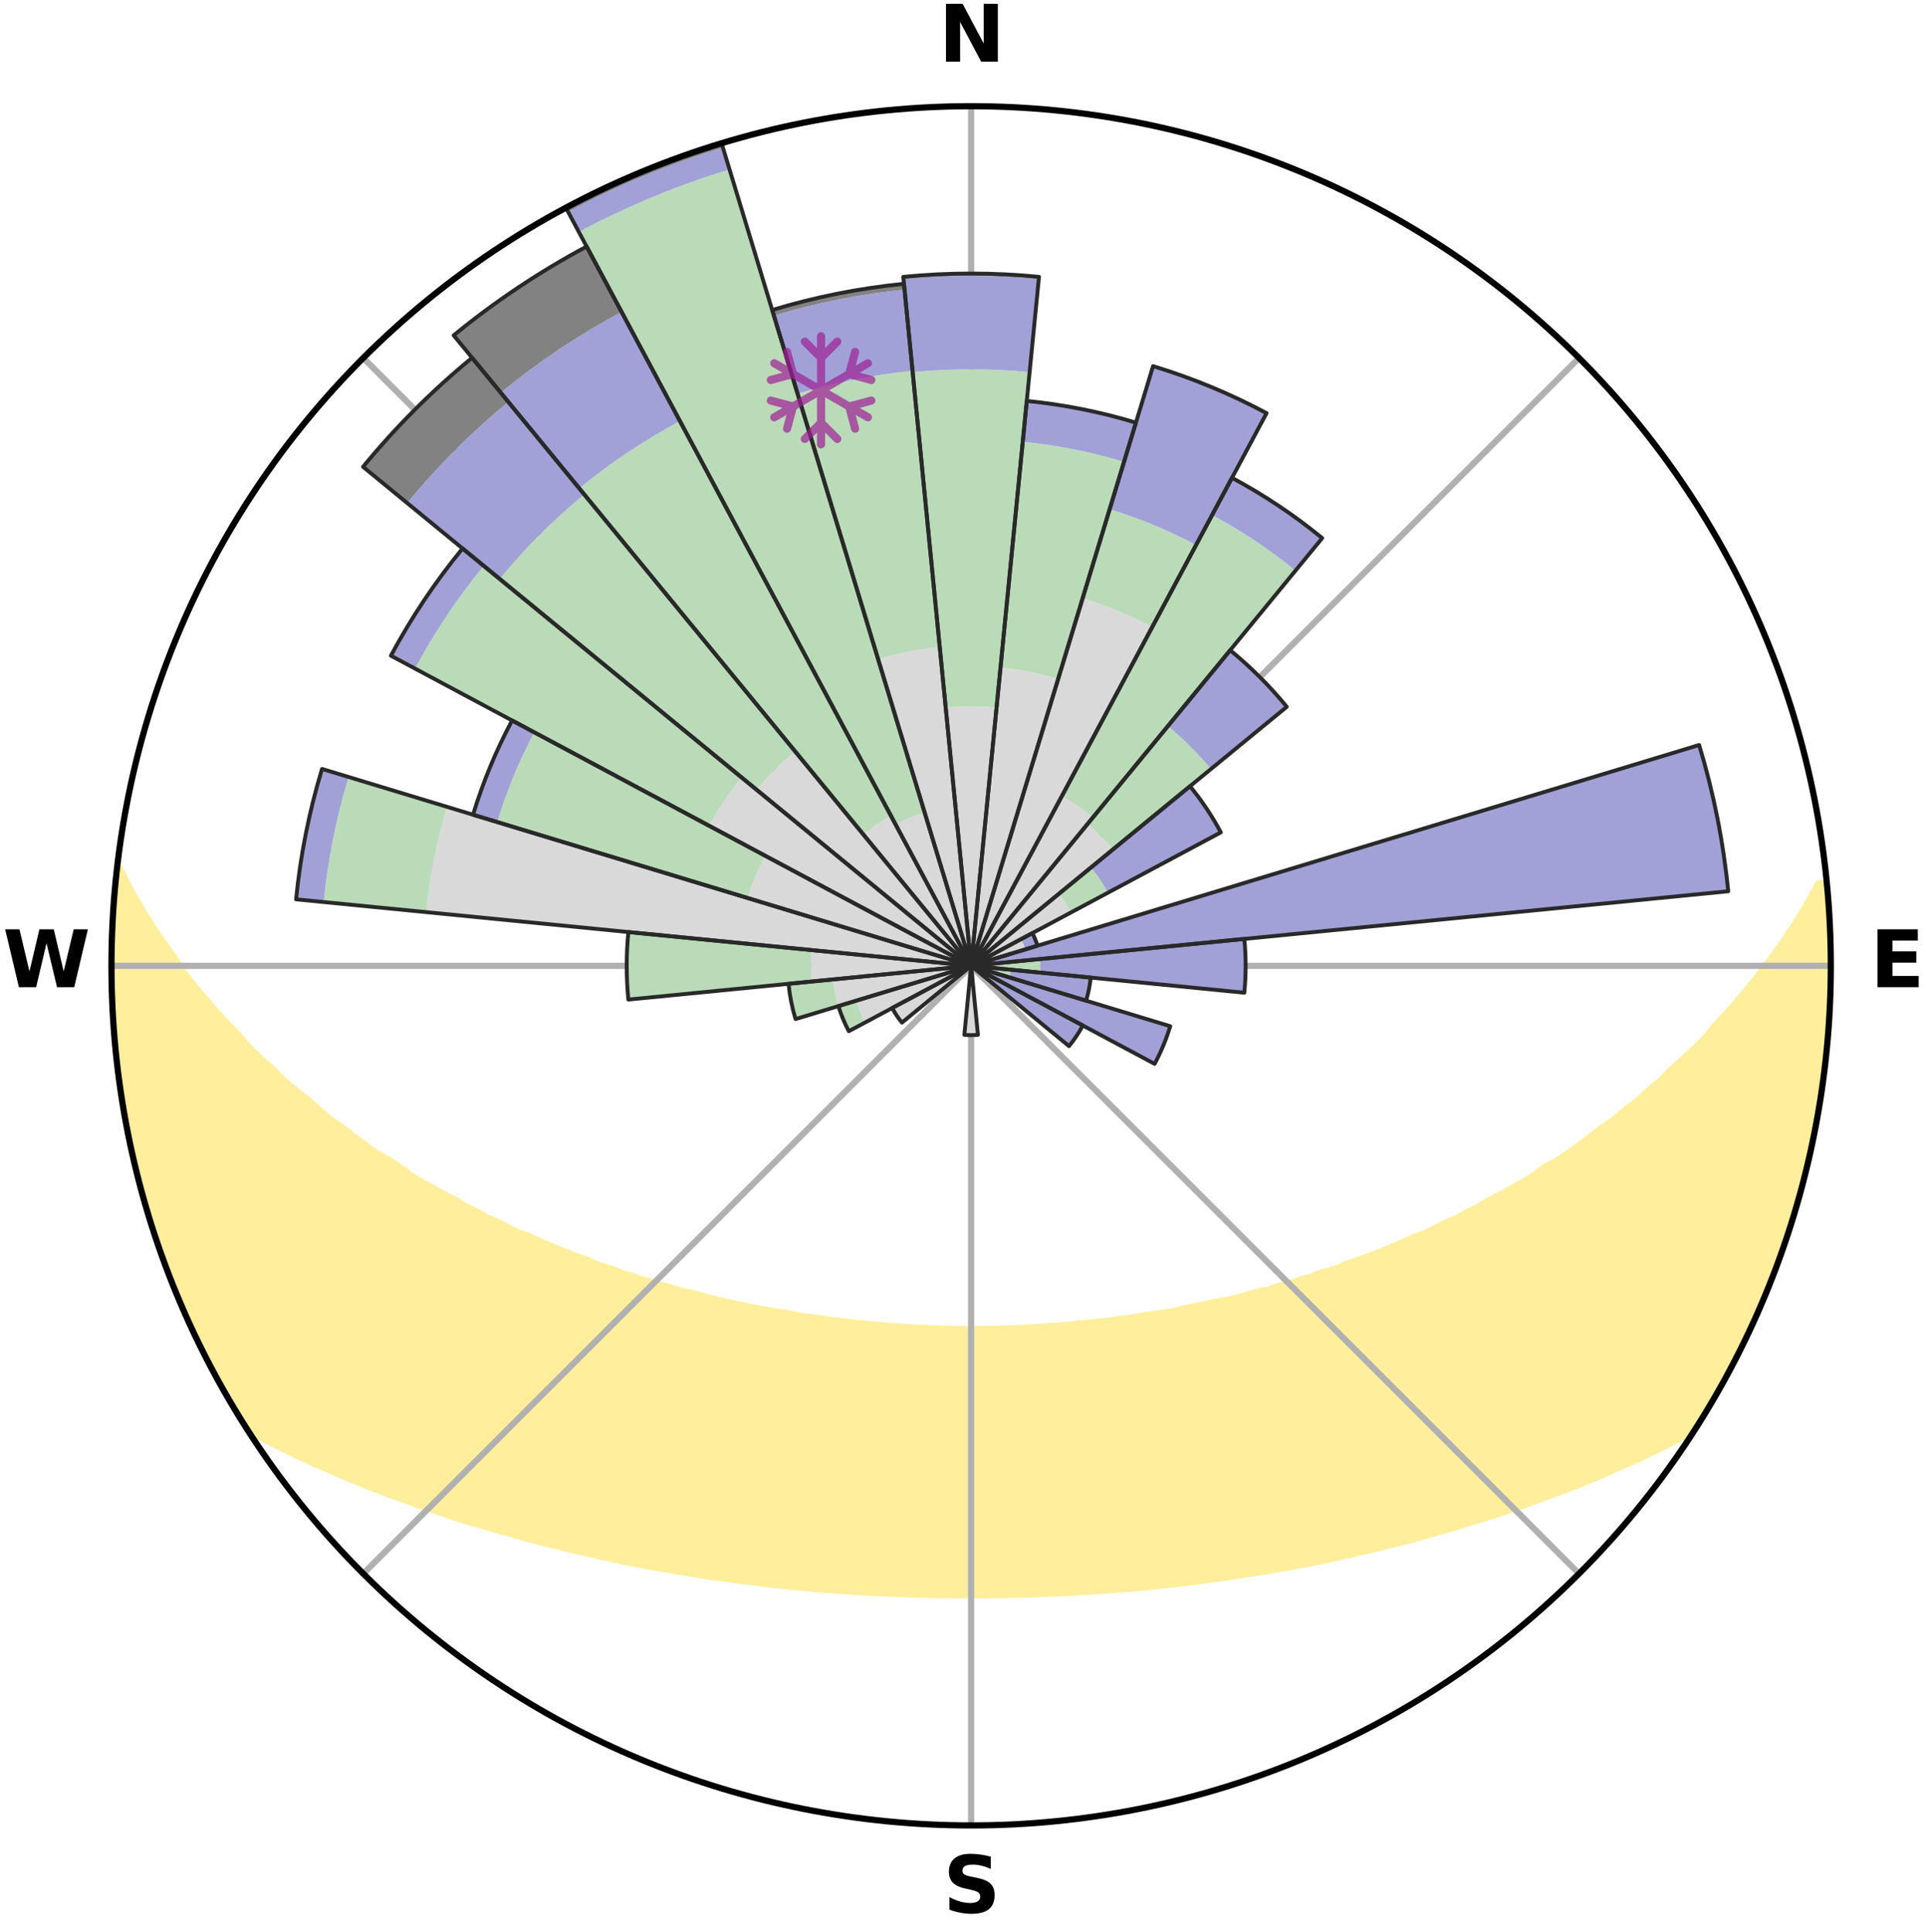 <?xml version="1.0" encoding="utf-8" standalone="no"?>
<!DOCTYPE svg PUBLIC "-//W3C//DTD SVG 1.1//EN"
  "http://www.w3.org/Graphics/SVG/1.1/DTD/svg11.dtd">
<svg xmlns:xlink="http://www.w3.org/1999/xlink" width="248.41pt" height="249.158pt" viewBox="0 0 248.41 249.158" xmlns="http://www.w3.org/2000/svg" version="1.1">
 <title>Ski Rose for Горнолыжная база "Каракол", Ski resort "Karakol"</title>
 <defs>
  <style type="text/css">*{stroke-linejoin: round; stroke-linecap: butt}</style>
 </defs>
 <g id="figure_1">
  <g id="patch_1">
   <path d="M 0 249.158 
L 248.41 249.158 
L 248.41 0 
L 0 0 
z
" style="fill: #ffffff"/>
  </g>
  <g id="axes_1">
   <g id="patch_2">
    <path d="M 236.135 124.579 
C 236.135 110.018 233.267 95.599 227.695 82.147 
C 222.122 68.695 213.955 56.471 203.659 46.175 
C 193.363 35.879 181.139 27.711 167.687 22.139 
C 154.235 16.567 139.815 13.699 125.255 13.699 
C 110.694 13.699 96.275 16.567 82.823 22.139 
C 69.371 27.711 57.147 35.879 46.851 46.175 
C 36.555 56.471 28.387 68.695 22.815 82.147 
C 17.243 95.599 14.375 110.018 14.375 124.579 
C 14.375 139.14 17.243 153.559 22.815 167.011 
C 28.387 180.463 36.555 192.687 46.851 202.983 
C 57.147 213.279 69.371 221.447 82.823 227.019 
C 96.275 232.591 110.694 235.459 125.255 235.459 
C 139.815 235.459 154.235 232.591 167.687 227.019 
C 181.139 221.447 193.363 213.279 203.659 202.983 
C 213.955 192.687 222.122 180.463 227.695 167.011 
C 233.267 153.559 236.135 139.14 236.135 124.579 
M 125.255 124.579 
C 125.255 124.579 125.255 124.579 125.255 124.579 
C 125.255 124.579 125.255 124.579 125.255 124.579 
C 125.255 124.579 125.255 124.579 125.255 124.579 
C 125.255 124.579 125.255 124.579 125.255 124.579 
C 125.255 124.579 125.255 124.579 125.255 124.579 
C 125.255 124.579 125.255 124.579 125.255 124.579 
C 125.255 124.579 125.255 124.579 125.255 124.579 
C 125.255 124.579 125.255 124.579 125.255 124.579 
C 125.255 124.579 125.255 124.579 125.255 124.579 
C 125.255 124.579 125.255 124.579 125.255 124.579 
C 125.255 124.579 125.255 124.579 125.255 124.579 
C 125.255 124.579 125.255 124.579 125.255 124.579 
C 125.255 124.579 125.255 124.579 125.255 124.579 
C 125.255 124.579 125.255 124.579 125.255 124.579 
C 125.255 124.579 125.255 124.579 125.255 124.579 
C 125.255 124.579 125.255 124.579 125.255 124.579 
z
" style="fill: #ffffff"/>
   </g>
   <g id="PolyCollection_1">
    <defs>
     <path id="mf6d113f652" d="M 235.588 -135.203 
L 234.578 -135.106 
L 233.483 -133.097 
L 232.316 -131.127 
L 231.092 -129.2 
L 229.82 -127.317 
L 228.507 -125.48 
L 227.158 -123.69 
L 225.774 -121.947 
L 224.359 -120.252 
L 222.916 -118.606 
L 221.446 -117.009 
L 220.176 -115.439 
L 218.658 -113.937 
L 217.119 -112.485 
L 215.561 -111.083 
L 214.207 -109.694 
L 212.615 -108.388 
L 211.228 -107.088 
L 209.609 -105.878 
L 208.194 -104.667 
L 206.555 -103.553 
L 205.12 -102.431 
L 203.675 -101.35 
L 202.222 -100.311 
L 200.763 -99.314 
L 199.097 -98.43 
L 197.831 -97.444 
L 196.36 -96.57 
L 194.888 -95.736 
L 193.416 -94.942 
L 191.946 -94.186 
L 190.663 -93.381 
L 189.196 -92.699 
L 187.913 -91.961 
L 186.454 -91.351 
L 185.174 -90.678 
L 183.896 -90.037 
L 182.456 -89.526 
L 181.187 -88.946 
L 179.923 -88.395 
L 178.663 -87.872 
L 177.41 -87.377 
L 176.163 -86.909 
L 174.924 -86.466 
L 173.693 -86.049 
L 172.606 -85.546 
L 171.39 -85.176 
L 170.183 -84.83 
L 169.111 -84.392 
L 167.922 -84.089 
L 166.861 -83.693 
L 165.692 -83.43 
L 164.644 -83.072 
L 163.6 -82.733 
L 162.462 -82.524 
L 161.434 -82.219 
L 160.412 -81.931 
L 159.396 -81.658 
L 158.386 -81.401 
L 157.304 -81.267 
L 156.312 -81.038 
L 155.328 -80.822 
L 154.351 -80.619 
L 153.382 -80.428 
L 152.42 -80.249 
L 151.524 -79.982 
L 150.575 -79.826 
L 149.633 -79.681 
L 148.699 -79.544 
L 147.772 -79.416 
L 146.853 -79.297 
L 145.981 -79.1 
L 145.074 -78.998 
L 144.175 -78.902 
L 143.313 -78.736 
L 142.425 -78.655 
L 141.544 -78.58 
L 140.692 -78.441 
L 139.822 -78.378 
L 138.958 -78.318 
L 138.116 -78.205 
L 137.261 -78.156 
L 136.424 -78.058 
L 135.577 -78.018 
L 134.745 -77.936 
L 133.906 -77.903 
L 133.077 -77.836 
L 132.245 -77.81 
L 131.419 -77.756 
L 130.592 -77.736 
L 129.769 -77.696 
L 128.946 -77.682 
L 128.125 -77.655 
L 127.304 -77.645 
L 126.484 -77.63 
L 125.665 -77.625 
L 124.845 -77.625 
L 124.026 -77.635 
L 123.206 -77.644 
L 122.385 -77.666 
L 121.564 -77.679 
L 120.742 -77.714 
L 119.917 -77.733 
L 119.094 -77.781 
L 118.264 -77.806 
L 117.438 -77.867 
L 116.603 -77.898 
L 115.773 -77.974 
L 114.931 -78.012 
L 114.097 -78.102 
L 113.247 -78.149 
L 112.408 -78.255 
L 111.549 -78.311 
L 110.685 -78.37 
L 109.837 -78.5 
L 108.962 -78.571 
L 108.109 -78.719 
L 107.223 -78.803 
L 106.331 -78.892 
L 105.467 -79.069 
L 104.563 -79.174 
L 103.651 -79.286 
L 102.732 -79.405 
L 101.853 -79.625 
L 100.922 -79.763 
L 99.983 -79.911 
L 99.036 -80.069 
L 98.082 -80.237 
L 97.12 -80.416 
L 96.15 -80.607 
L 95.173 -80.81 
L 94.188 -81.025 
L 93.196 -81.255 
L 92.197 -81.498 
L 91.192 -81.756 
L 90.179 -82.029 
L 89.16 -82.318 
L 88.036 -82.511 
L 87.002 -82.833 
L 85.962 -83.173 
L 84.806 -83.418 
L 83.752 -83.794 
L 82.575 -84.077 
L 81.509 -84.494 
L 80.314 -84.818 
L 79.238 -85.277 
L 78.025 -85.646 
L 76.803 -86.039 
L 75.714 -86.565 
L 74.479 -87.007 
L 73.236 -87.475 
L 71.987 -87.969 
L 70.731 -88.491 
L 69.471 -89.041 
L 68.206 -89.619 
L 66.769 -90.129 
L 65.495 -90.769 
L 64.219 -91.439 
L 62.764 -92.048 
L 61.484 -92.784 
L 60.021 -93.464 
L 58.741 -94.267 
L 57.275 -95.02 
L 55.806 -95.813 
L 54.338 -96.644 
L 52.871 -97.516 
L 51.607 -98.499 
L 50.149 -99.449 
L 48.489 -100.375 
L 47.04 -101.411 
L 45.598 -102.488 
L 44.166 -103.608 
L 42.53 -104.719 
L 41.119 -105.926 
L 39.721 -107.177 
L 38.118 -108.429 
L 36.53 -109.732 
L 35.178 -111.117 
L 33.624 -112.516 
L 32.088 -113.964 
L 30.797 -115.484 
L 29.305 -117.028 
L 27.837 -118.621 
L 26.396 -120.263 
L 24.984 -121.953 
L 23.603 -123.692 
L 22.479 -125.476 
L 21.167 -127.305 
L 19.894 -129.179 
L 18.667 -131.098 
L 17.493 -133.06 
L 16.385 -135.062 
L 15.362 -137.1 
L 15.164 -137.122 
L 15.164 -137.122 
L 14.91 -135.204 
L 14.887 -133.265 
L 14.697 -131.341 
L 14.54 -129.413 
L 14.444 -127.481 
L 14.382 -125.547 
L 14.493 -123.612 
L 14.464 -121.678 
L 14.5 -119.743 
L 14.701 -117.817 
L 14.765 -115.883 
L 14.897 -113.953 
L 15.222 -112.042 
L 15.378 -110.113 
L 15.606 -108.192 
L 15.976 -106.292 
L 16.267 -104.379 
L 16.69 -102.491 
L 17.044 -100.589 
L 17.521 -98.715 
L 17.939 -96.825 
L 18.471 -94.965 
L 18.951 -93.091 
L 19.539 -91.247 
L 20.208 -89.431 
L 20.783 -87.584 
L 21.401 -85.75 
L 22.157 -83.968 
L 22.827 -82.152 
L 23.591 -80.374 
L 24.389 -78.612 
L 25.177 -76.844 
L 26.056 -75.12 
L 26.979 -73.42 
L 27.822 -71.677 
L 28.78 -69.996 
L 29.718 -68.304 
L 30.721 -66.649 
L 31.768 -65.022 
L 33.535 -63.871 
L 35.473 -62.874 
L 37.43 -61.934 
L 39.32 -60.991 
L 41.288 -60.149 
L 43.186 -59.299 
L 45.077 -58.485 
L 46.968 -57.716 
L 48.848 -56.98 
L 50.725 -56.285 
L 52.588 -55.621 
L 54.386 -54.936 
L 56.235 -54.344 
L 58.016 -53.724 
L 59.789 -53.136 
L 61.6 -52.63 
L 63.352 -52.1 
L 65.093 -51.597 
L 66.823 -51.121 
L 68.503 -50.618 
L 70.212 -50.193 
L 71.909 -49.792 
L 73.556 -49.356 
L 75.23 -49 
L 76.861 -48.616 
L 78.478 -48.246 
L 80.09 -47.904 
L 81.688 -47.575 
L 83.28 -47.271 
L 84.859 -46.979 
L 86.431 -46.711 
L 87.99 -46.452 
L 89.543 -46.216 
L 91.066 -45.949 
L 92.597 -45.737 
L 94.123 -45.545 
L 95.623 -45.324 
L 97.128 -45.152 
L 98.614 -44.959 
L 100.095 -44.781 
L 101.579 -44.651 
L 103.046 -44.498 
L 104.508 -44.356 
L 105.964 -44.227 
L 107.42 -44.131 
L 108.866 -44.023 
L 110.307 -43.926 
L 111.744 -43.84 
L 113.177 -43.763 
L 114.607 -43.697 
L 116.033 -43.641 
L 117.457 -43.594 
L 118.878 -43.556 
L 120.297 -43.527 
L 121.715 -43.508 
L 123.132 -43.497 
L 124.547 -43.495 
L 125.962 -43.496 
L 127.378 -43.5 
L 128.794 -43.51 
L 130.212 -43.53 
L 131.631 -43.558 
L 133.053 -43.596 
L 134.476 -43.642 
L 135.903 -43.699 
L 137.333 -43.765 
L 138.766 -43.841 
L 140.203 -43.927 
L 141.644 -44.024 
L 143.09 -44.131 
L 144.54 -44.25 
L 146.004 -44.349 
L 147.466 -44.49 
L 148.933 -44.643 
L 150.415 -44.78 
L 151.896 -44.958 
L 153.382 -45.15 
L 154.89 -45.316 
L 156.391 -45.537 
L 157.913 -45.735 
L 159.428 -45.986 
L 160.971 -46.207 
L 162.521 -46.449 
L 164.083 -46.701 
L 165.653 -46.976 
L 167.235 -47.262 
L 168.824 -47.571 
L 170.426 -47.894 
L 172.034 -48.242 
L 173.655 -48.606 
L 175.282 -48.996 
L 176.957 -49.352 
L 178.607 -49.782 
L 180.305 -50.183 
L 182.015 -50.608 
L 183.69 -51.116 
L 185.421 -51.592 
L 187.162 -52.095 
L 188.914 -52.625 
L 190.676 -53.184 
L 192.503 -53.715 
L 194.284 -54.335 
L 196.129 -54.931 
L 197.927 -55.615 
L 199.795 -56.276 
L 201.668 -56.974 
L 203.552 -57.707 
L 205.439 -58.48 
L 207.335 -59.29 
L 209.229 -60.143 
L 211.197 -60.985 
L 213.092 -61.925 
L 215.048 -62.866 
L 216.986 -63.863 
L 218.764 -65.007 
L 219.787 -66.649 
L 220.79 -68.305 
L 221.746 -69.987 
L 222.693 -71.674 
L 223.602 -73.383 
L 224.443 -75.125 
L 225.322 -76.849 
L 226.046 -78.646 
L 226.837 -80.41 
L 227.576 -82.196 
L 228.412 -83.944 
L 229.076 -85.762 
L 229.749 -87.576 
L 230.326 -89.423 
L 230.986 -91.242 
L 231.526 -93.1 
L 232.086 -94.952 
L 232.6 -96.818 
L 233.068 -98.695 
L 233.492 -100.583 
L 233.871 -102.481 
L 234.207 -104.386 
L 234.499 -106.298 
L 234.874 -108.196 
L 235.154 -110.111 
L 235.321 -112.039 
L 235.586 -113.955 
L 235.735 -115.884 
L 235.928 -117.81 
L 235.941 -119.746 
L 236.064 -121.677 
L 236.059 -123.612 
L 236.111 -125.546 
L 236.034 -127.48 
L 236.019 -129.415 
L 235.875 -131.345 
L 235.648 -133.267 
L 235.588 -135.203 
z
" style="stroke: #ffee9c"/>
    </defs>
    <g clip-path="url(#p5af2d0dfb1)">
     <use xlink:href="#mf6d113f652" x="0" y="249.158" style="fill: #ffee9c; stroke: #ffee9c"/>
    </g>
   </g>
   <g id="matplotlib.axis_1">
    <g id="xtick_1">
     <g id="line2d_1">
      <path d="M 125.255 124.579 
L 125.255 13.699 
" clip-path="url(#p5af2d0dfb1)" style="fill: none; stroke: #b0b0b0; stroke-width: 0.8; stroke-linecap: square"/>
     </g>
     <g id="text_1">
      <!-- N -->
      <g transform="translate(121.07 7.958) scale(0.1 -0.1)">
       <defs>
        <path id="DejaVuSans-Bold-4e" d="M 588 4666 
L 1931 4666 
L 3628 1466 
L 3628 4666 
L 4769 4666 
L 4769 0 
L 3425 0 
L 1728 3200 
L 1728 0 
L 588 0 
L 588 4666 
z
" transform="scale(0.016)"/>
       </defs>
       <use xlink:href="#DejaVuSans-Bold-4e"/>
      </g>
     </g>
    </g>
    <g id="xtick_2">
     <g id="line2d_2">
      <path d="M 125.255 124.579 
L 203.659 46.175 
" clip-path="url(#p5af2d0dfb1)" style="fill: none; stroke: #b0b0b0; stroke-width: 0.8; stroke-linecap: square"/>
     </g>
    </g>
    <g id="xtick_3">
     <g id="line2d_3">
      <path d="M 125.255 124.579 
L 236.135 124.579 
" clip-path="url(#p5af2d0dfb1)" style="fill: none; stroke: #b0b0b0; stroke-width: 0.8; stroke-linecap: square"/>
     </g>
     <g id="text_2">
      <!-- E -->
      <g transform="translate(241.219 127.338) scale(0.1 -0.1)">
       <defs>
        <path id="DejaVuSans-Bold-45" d="M 588 4666 
L 3834 4666 
L 3834 3756 
L 1791 3756 
L 1791 2888 
L 3713 2888 
L 3713 1978 
L 1791 1978 
L 1791 909 
L 3903 909 
L 3903 0 
L 588 0 
L 588 4666 
z
" transform="scale(0.016)"/>
       </defs>
       <use xlink:href="#DejaVuSans-Bold-45"/>
      </g>
     </g>
    </g>
    <g id="xtick_4">
     <g id="line2d_4">
      <path d="M 125.255 124.579 
L 203.659 202.983 
" clip-path="url(#p5af2d0dfb1)" style="fill: none; stroke: #b0b0b0; stroke-width: 0.8; stroke-linecap: square"/>
     </g>
    </g>
    <g id="xtick_5">
     <g id="line2d_5">
      <path d="M 125.255 124.579 
L 125.255 235.459 
" clip-path="url(#p5af2d0dfb1)" style="fill: none; stroke: #b0b0b0; stroke-width: 0.8; stroke-linecap: square"/>
     </g>
     <g id="text_3">
      <!-- S -->
      <g transform="translate(121.654 246.718) scale(0.1 -0.1)">
       <defs>
        <path id="DejaVuSans-Bold-53" d="M 3834 4519 
L 3834 3531 
Q 3450 3703 3084 3790 
Q 2719 3878 2394 3878 
Q 1963 3878 1756 3759 
Q 1550 3641 1550 3391 
Q 1550 3203 1689 3098 
Q 1828 2994 2194 2919 
L 2706 2816 
Q 3484 2659 3812 2340 
Q 4141 2022 4141 1434 
Q 4141 663 3683 286 
Q 3225 -91 2284 -91 
Q 1841 -91 1394 -6 
Q 947 78 500 244 
L 500 1259 
Q 947 1022 1364 901 
Q 1781 781 2169 781 
Q 2563 781 2772 912 
Q 2981 1044 2981 1288 
Q 2981 1506 2839 1625 
Q 2697 1744 2272 1838 
L 1806 1941 
Q 1106 2091 782 2419 
Q 459 2747 459 3303 
Q 459 4000 909 4375 
Q 1359 4750 2203 4750 
Q 2588 4750 2994 4692 
Q 3400 4634 3834 4519 
z
" transform="scale(0.016)"/>
       </defs>
       <use xlink:href="#DejaVuSans-Bold-53"/>
      </g>
     </g>
    </g>
    <g id="xtick_6">
     <g id="line2d_6">
      <path d="M 125.255 124.579 
L 46.851 202.983 
" clip-path="url(#p5af2d0dfb1)" style="fill: none; stroke: #b0b0b0; stroke-width: 0.8; stroke-linecap: square"/>
     </g>
    </g>
    <g id="xtick_7">
     <g id="line2d_7">
      <path d="M 125.255 124.579 
L 14.375 124.579 
" clip-path="url(#p5af2d0dfb1)" style="fill: none; stroke: #b0b0b0; stroke-width: 0.8; stroke-linecap: square"/>
     </g>
     <g id="text_4">
      <!-- W -->
      <g transform="translate(0.36 127.338) scale(0.1 -0.1)">
       <defs>
        <path id="DejaVuSans-Bold-57" d="M 191 4666 
L 1344 4666 
L 2150 1275 
L 2950 4666 
L 4109 4666 
L 4909 1275 
L 5716 4666 
L 6859 4666 
L 5759 0 
L 4372 0 
L 3525 3547 
L 2688 0 
L 1300 0 
L 191 4666 
z
" transform="scale(0.016)"/>
       </defs>
       <use xlink:href="#DejaVuSans-Bold-57"/>
      </g>
     </g>
    </g>
    <g id="xtick_8">
     <g id="line2d_8">
      <path d="M 125.255 124.579 
L 46.851 46.175 
" clip-path="url(#p5af2d0dfb1)" style="fill: none; stroke: #b0b0b0; stroke-width: 0.8; stroke-linecap: square"/>
     </g>
    </g>
   </g>
   <g id="matplotlib.axis_2"/>
   <g id="patch_3">
    <path d="M 125.255 124.579 
C 125.255 124.579 125.255 124.579 125.255 124.579 
C 125.255 124.579 125.255 124.579 125.255 124.579 
L 128.535 91.272 
C 127.445 91.165 126.35 91.111 125.255 91.111 
C 124.159 91.111 123.065 91.165 121.974 91.272 
z
" clip-path="url(#p5af2d0dfb1)" style="fill: #d9d9d9"/>
   </g>
   <g id="patch_4">
    <path d="M 125.255 124.579 
C 125.255 124.579 125.255 124.579 125.255 124.579 
C 125.255 124.579 125.255 124.579 125.255 124.579 
L 136.473 87.598 
C 135.263 87.231 134.035 86.923 132.794 86.676 
C 131.554 86.43 130.302 86.244 129.043 86.12 
z
" clip-path="url(#p5af2d0dfb1)" style="fill: #d9d9d9"/>
   </g>
   <g id="patch_5">
    <path d="M 125.255 124.579 
C 125.255 124.579 125.255 124.579 125.255 124.579 
C 125.255 124.579 125.255 124.579 125.255 124.579 
L 148.605 80.895 
C 147.175 80.13 145.708 79.437 144.21 78.816 
C 142.713 78.196 141.185 77.649 139.634 77.179 
z
" clip-path="url(#p5af2d0dfb1)" style="fill: #d9d9d9"/>
   </g>
   <g id="patch_6">
    <path d="M 125.255 124.579 
C 125.255 124.579 125.255 124.579 125.255 124.579 
C 125.255 124.579 125.255 124.579 125.255 124.579 
L 140.967 105.434 
C 140.34 104.92 139.688 104.437 139.014 103.986 
C 138.34 103.536 137.645 103.119 136.93 102.737 
z
" clip-path="url(#p5af2d0dfb1)" style="fill: #d9d9d9"/>
   </g>
   <g id="patch_7">
    <path d="M 125.255 124.579 
C 125.255 124.579 125.255 124.579 125.255 124.579 
C 125.255 124.579 125.255 124.579 125.255 124.579 
L 143.548 109.566 
C 143.057 108.967 142.536 108.393 141.989 107.845 
C 141.441 107.297 140.867 106.777 140.268 106.286 
z
" clip-path="url(#p5af2d0dfb1)" style="fill: #d9d9d9"/>
   </g>
   <g id="patch_8">
    <path d="M 125.255 124.579 
C 125.255 124.579 125.255 124.579 125.255 124.579 
C 125.255 124.579 125.255 124.579 125.255 124.579 
L 138.137 117.694 
C 137.911 117.272 137.665 116.862 137.4 116.464 
C 137.134 116.067 136.849 115.682 136.546 115.313 
z
" clip-path="url(#p5af2d0dfb1)" style="fill: #d9d9d9"/>
   </g>
   <g id="patch_9">
    <path d="M 125.255 124.579 
C 125.255 124.579 125.255 124.579 125.255 124.579 
C 125.255 124.579 125.255 124.579 125.255 124.579 
L 132.244 122.459 
C 132.174 122.23 132.094 122.005 132.002 121.784 
C 131.911 121.563 131.808 121.347 131.696 121.136 
z
" clip-path="url(#p5af2d0dfb1)" style="fill: #d9d9d9"/>
   </g>
   <g id="patch_10">
    <path d="M 125.255 124.579 
C 125.255 124.579 125.255 124.579 125.255 124.579 
C 125.255 124.579 125.255 124.579 125.255 124.579 
L 125.255 124.579 
C 125.255 124.579 125.255 124.579 125.255 124.579 
C 125.255 124.579 125.255 124.579 125.255 124.579 
z
" clip-path="url(#p5af2d0dfb1)" style="fill: #d9d9d9"/>
   </g>
   <g id="patch_11">
    <path d="M 125.255 124.579 
C 125.255 124.579 125.255 124.579 125.255 124.579 
C 125.255 124.579 125.255 124.579 125.255 124.579 
L 125.255 124.579 
C 125.255 124.579 125.255 124.579 125.255 124.579 
C 125.255 124.579 125.255 124.579 125.255 124.579 
z
" clip-path="url(#p5af2d0dfb1)" style="fill: #d9d9d9"/>
   </g>
   <g id="patch_12">
    <path d="M 125.255 124.579 
C 125.255 124.579 125.255 124.579 125.255 124.579 
C 125.255 124.579 125.255 124.579 125.255 124.579 
L 125.255 124.579 
C 125.255 124.579 125.255 124.579 125.255 124.579 
C 125.255 124.579 125.255 124.579 125.255 124.579 
z
" clip-path="url(#p5af2d0dfb1)" style="fill: #d9d9d9"/>
   </g>
   <g id="patch_13">
    <path d="M 125.255 124.579 
C 125.255 124.579 125.255 124.579 125.255 124.579 
C 125.255 124.579 125.255 124.579 125.255 124.579 
L 125.255 124.579 
C 125.255 124.579 125.255 124.579 125.255 124.579 
C 125.255 124.579 125.255 124.579 125.255 124.579 
z
" clip-path="url(#p5af2d0dfb1)" style="fill: #d9d9d9"/>
   </g>
   <g id="patch_14">
    <path d="M 125.255 124.579 
C 125.255 124.579 125.255 124.579 125.255 124.579 
C 125.255 124.579 125.255 124.579 125.255 124.579 
L 125.255 124.579 
C 125.255 124.579 125.255 124.579 125.255 124.579 
C 125.255 124.579 125.255 124.579 125.255 124.579 
z
" clip-path="url(#p5af2d0dfb1)" style="fill: #d9d9d9"/>
   </g>
   <g id="patch_15">
    <path d="M 125.255 124.579 
C 125.255 124.579 125.255 124.579 125.255 124.579 
C 125.255 124.579 125.255 124.579 125.255 124.579 
L 125.255 124.579 
C 125.255 124.579 125.255 124.579 125.255 124.579 
C 125.255 124.579 125.255 124.579 125.255 124.579 
z
" clip-path="url(#p5af2d0dfb1)" style="fill: #d9d9d9"/>
   </g>
   <g id="patch_16">
    <path d="M 125.255 124.579 
C 125.255 124.579 125.255 124.579 125.255 124.579 
C 125.255 124.579 125.255 124.579 125.255 124.579 
L 125.255 124.579 
C 125.255 124.579 125.255 124.579 125.255 124.579 
C 125.255 124.579 125.255 124.579 125.255 124.579 
z
" clip-path="url(#p5af2d0dfb1)" style="fill: #d9d9d9"/>
   </g>
   <g id="patch_17">
    <path d="M 125.255 124.579 
C 125.255 124.579 125.255 124.579 125.255 124.579 
C 125.255 124.579 125.255 124.579 125.255 124.579 
L 125.255 124.579 
C 125.255 124.579 125.255 124.579 125.255 124.579 
C 125.255 124.579 125.255 124.579 125.255 124.579 
z
" clip-path="url(#p5af2d0dfb1)" style="fill: #d9d9d9"/>
   </g>
   <g id="patch_18">
    <path d="M 125.255 124.579 
C 125.255 124.579 125.255 124.579 125.255 124.579 
C 125.255 124.579 125.255 124.579 125.255 124.579 
L 125.255 124.579 
C 125.255 124.579 125.255 124.579 125.255 124.579 
C 125.255 124.579 125.255 124.579 125.255 124.579 
z
" clip-path="url(#p5af2d0dfb1)" style="fill: #d9d9d9"/>
   </g>
   <g id="patch_19">
    <path d="M 125.255 124.579 
C 125.255 124.579 125.255 124.579 125.255 124.579 
C 125.255 124.579 125.255 124.579 125.255 124.579 
L 124.378 133.481 
C 124.669 133.509 124.962 133.524 125.255 133.524 
C 125.548 133.524 125.84 133.509 126.132 133.481 
z
" clip-path="url(#p5af2d0dfb1)" style="fill: #d9d9d9"/>
   </g>
   <g id="patch_20">
    <path d="M 125.255 124.579 
C 125.255 124.579 125.255 124.579 125.255 124.579 
C 125.255 124.579 125.255 124.579 125.255 124.579 
L 125.255 124.579 
C 125.255 124.579 125.255 124.579 125.255 124.579 
C 125.255 124.579 125.255 124.579 125.255 124.579 
z
" clip-path="url(#p5af2d0dfb1)" style="fill: #d9d9d9"/>
   </g>
   <g id="patch_21">
    <path d="M 125.255 124.579 
C 125.255 124.579 125.255 124.579 125.255 124.579 
C 125.255 124.579 125.255 124.579 125.255 124.579 
L 125.255 124.579 
C 125.255 124.579 125.255 124.579 125.255 124.579 
C 125.255 124.579 125.255 124.579 125.255 124.579 
z
" clip-path="url(#p5af2d0dfb1)" style="fill: #d9d9d9"/>
   </g>
   <g id="patch_22">
    <path d="M 125.255 124.579 
C 125.255 124.579 125.255 124.579 125.255 124.579 
C 125.255 124.579 125.255 124.579 125.255 124.579 
L 125.255 124.579 
C 125.255 124.579 125.255 124.579 125.255 124.579 
C 125.255 124.579 125.255 124.579 125.255 124.579 
z
" clip-path="url(#p5af2d0dfb1)" style="fill: #d9d9d9"/>
   </g>
   <g id="patch_23">
    <path d="M 125.255 124.579 
C 125.255 124.579 125.255 124.579 125.255 124.579 
C 125.255 124.579 125.255 124.579 125.255 124.579 
L 125.255 124.579 
C 125.255 124.579 125.255 124.579 125.255 124.579 
C 125.255 124.579 125.255 124.579 125.255 124.579 
z
" clip-path="url(#p5af2d0dfb1)" style="fill: #d9d9d9"/>
   </g>
   <g id="patch_24">
    <path d="M 125.255 124.579 
C 125.255 124.579 125.255 124.579 125.255 124.579 
C 125.255 124.579 125.255 124.579 125.255 124.579 
L 115.071 130.023 
C 115.249 130.356 115.443 130.68 115.653 130.995 
C 115.863 131.309 116.089 131.613 116.329 131.905 
z
" clip-path="url(#p5af2d0dfb1)" style="fill: #d9d9d9"/>
   </g>
   <g id="patch_25">
    <path d="M 125.255 124.579 
C 125.255 124.579 125.255 124.579 125.255 124.579 
C 125.255 124.579 125.255 124.579 125.255 124.579 
L 110.429 129.076 
C 110.577 129.562 110.748 130.039 110.942 130.508 
C 111.136 130.976 111.353 131.435 111.592 131.882 
z
" clip-path="url(#p5af2d0dfb1)" style="fill: #d9d9d9"/>
   </g>
   <g id="patch_26">
    <path d="M 125.255 124.579 
C 125.255 124.579 125.255 124.579 125.255 124.579 
C 125.255 124.579 125.255 124.579 125.255 124.579 
L 107.452 126.333 
C 107.509 126.915 107.595 127.495 107.709 128.069 
C 107.824 128.643 107.966 129.212 108.136 129.772 
z
" clip-path="url(#p5af2d0dfb1)" style="fill: #d9d9d9"/>
   </g>
   <g id="patch_27">
    <path d="M 125.255 124.579 
C 125.255 124.579 125.255 124.579 125.255 124.579 
C 125.255 124.579 125.255 124.579 125.255 124.579 
L 104.698 122.554 
C 104.631 123.227 104.598 123.903 104.598 124.579 
C 104.598 125.255 104.631 125.931 104.698 126.604 
z
" clip-path="url(#p5af2d0dfb1)" style="fill: #d9d9d9"/>
   </g>
   <g id="patch_28">
    <path d="M 125.255 124.579 
C 125.255 124.579 125.255 124.579 125.255 124.579 
C 125.255 124.579 125.255 124.579 125.255 124.579 
L 57.676 104.079 
C 57.005 106.291 56.443 108.535 55.992 110.802 
C 55.542 113.069 55.202 115.357 54.976 117.657 
z
" clip-path="url(#p5af2d0dfb1)" style="fill: #d9d9d9"/>
   </g>
   <g id="patch_29">
    <path d="M 125.255 124.579 
C 125.255 124.579 125.255 124.579 125.255 124.579 
C 125.255 124.579 125.255 124.579 125.255 124.579 
L 98.698 110.384 
C 98.234 111.254 97.812 112.145 97.435 113.056 
C 97.058 113.966 96.725 114.895 96.439 115.838 
z
" clip-path="url(#p5af2d0dfb1)" style="fill: #d9d9d9"/>
   </g>
   <g id="patch_30">
    <path d="M 125.255 124.579 
C 125.255 124.579 125.255 124.579 125.255 124.579 
C 125.255 124.579 125.255 124.579 125.255 124.579 
L 95.65 100.283 
C 94.854 101.252 94.107 102.259 93.411 103.301 
C 92.714 104.344 92.069 105.42 91.478 106.525 
z
" clip-path="url(#p5af2d0dfb1)" style="fill: #d9d9d9"/>
   </g>
   <g id="patch_31">
    <path d="M 125.255 124.579 
C 125.255 124.579 125.255 124.579 125.255 124.579 
C 125.255 124.579 125.255 124.579 125.255 124.579 
L 102.557 96.922 
C 101.652 97.665 100.784 98.452 99.956 99.28 
C 99.127 100.108 98.341 100.976 97.598 101.881 
z
" clip-path="url(#p5af2d0dfb1)" style="fill: #d9d9d9"/>
   </g>
   <g id="patch_32">
    <path d="M 125.255 124.579 
C 125.255 124.579 125.255 124.579 125.255 124.579 
C 125.255 124.579 125.255 124.579 125.255 124.579 
L 114.927 105.256 
C 114.294 105.594 113.679 105.963 113.082 106.362 
C 112.486 106.76 111.91 107.188 111.355 107.643 
z
" clip-path="url(#p5af2d0dfb1)" style="fill: #d9d9d9"/>
   </g>
   <g id="patch_33">
    <path d="M 125.255 124.579 
C 125.255 124.579 125.255 124.579 125.255 124.579 
C 125.255 124.579 125.255 124.579 125.255 124.579 
L 119.258 104.812 
C 118.611 105.008 117.974 105.236 117.35 105.495 
C 116.725 105.753 116.114 106.043 115.517 106.361 
z
" clip-path="url(#p5af2d0dfb1)" style="fill: #d9d9d9"/>
   </g>
   <g id="patch_34">
    <path d="M 125.255 124.579 
C 125.255 124.579 125.255 124.579 125.255 124.579 
C 125.255 124.579 125.255 124.579 125.255 124.579 
L 121.205 83.464 
C 119.86 83.597 118.521 83.796 117.195 84.059 
C 115.869 84.323 114.556 84.652 113.262 85.044 
z
" clip-path="url(#p5af2d0dfb1)" style="fill: #d9d9d9"/>
   </g>
   <g id="patch_35">
    <path d="M 121.974 91.272 
C 123.065 91.165 124.159 91.111 125.255 91.111 
C 126.35 91.111 127.445 91.165 128.535 91.272 
L 132.797 48.005 
C 130.29 47.758 127.773 47.634 125.255 47.634 
C 122.736 47.634 120.219 47.758 117.713 48.005 
z
" clip-path="url(#p5af2d0dfb1)" style="fill: #badbb8"/>
   </g>
   <g id="patch_36">
    <path d="M 129.043 86.12 
C 130.302 86.244 131.554 86.43 132.794 86.676 
C 134.035 86.923 135.263 87.231 136.473 87.598 
L 144.972 59.579 
C 142.845 58.934 140.687 58.394 138.506 57.96 
C 136.326 57.526 134.125 57.2 131.913 56.982 
z
" clip-path="url(#p5af2d0dfb1)" style="fill: #badbb8"/>
   </g>
   <g id="patch_37">
    <path d="M 139.634 77.179 
C 141.185 77.649 142.713 78.196 144.21 78.816 
C 145.708 79.437 147.175 80.13 148.605 80.895 
L 154.264 70.307 
C 152.487 69.357 150.666 68.496 148.805 67.725 
C 146.944 66.954 145.046 66.275 143.119 65.69 
z
" clip-path="url(#p5af2d0dfb1)" style="fill: #badbb8"/>
   </g>
   <g id="patch_38">
    <path d="M 136.93 102.737 
C 137.645 103.119 138.34 103.536 139.014 103.986 
C 139.688 104.437 140.34 104.92 140.967 105.434 
L 167.082 73.613 
C 165.413 72.244 163.679 70.958 161.885 69.759 
C 160.09 68.56 158.238 67.449 156.335 66.432 
z
" clip-path="url(#p5af2d0dfb1)" style="fill: #badbb8"/>
   </g>
   <g id="patch_39">
    <path d="M 140.268 106.286 
C 140.867 106.777 141.441 107.297 141.989 107.845 
C 142.536 108.393 143.057 108.967 143.548 109.566 
L 156.177 99.202 
C 155.346 98.19 154.466 97.219 153.54 96.294 
C 152.614 95.368 151.644 94.488 150.632 93.657 
z
" clip-path="url(#p5af2d0dfb1)" style="fill: #badbb8"/>
   </g>
   <g id="patch_40">
    <path d="M 136.546 115.313 
C 136.849 115.682 137.134 116.067 137.4 116.464 
C 137.665 116.862 137.911 117.272 138.137 117.694 
L 142.894 115.151 
C 142.585 114.573 142.249 114.012 141.885 113.467 
C 141.521 112.923 141.131 112.397 140.716 111.891 
z
" clip-path="url(#p5af2d0dfb1)" style="fill: #badbb8"/>
   </g>
   <g id="patch_41">
    <path d="M 131.696 121.136 
C 131.808 121.347 131.911 121.563 132.002 121.784 
C 132.094 122.005 132.174 122.23 132.244 122.459 
L 132.244 122.459 
C 132.174 122.23 132.094 122.005 132.002 121.784 
C 131.911 121.563 131.808 121.347 131.696 121.136 
z
" clip-path="url(#p5af2d0dfb1)" style="fill: #badbb8"/>
   </g>
   <g id="patch_42">
    <path d="M 125.255 124.579 
C 125.255 124.579 125.255 124.579 125.255 124.579 
C 125.255 124.579 125.255 124.579 125.255 124.579 
L 125.255 124.579 
C 125.255 124.579 125.255 124.579 125.255 124.579 
C 125.255 124.579 125.255 124.579 125.255 124.579 
z
" clip-path="url(#p5af2d0dfb1)" style="fill: #badbb8"/>
   </g>
   <g id="patch_43">
    <path d="M 125.255 124.579 
C 125.255 124.579 125.255 124.579 125.255 124.579 
C 125.255 124.579 125.255 124.579 125.255 124.579 
L 134.156 125.456 
C 134.185 125.164 134.199 124.872 134.199 124.579 
C 134.199 124.286 134.185 123.994 134.156 123.702 
z
" clip-path="url(#p5af2d0dfb1)" style="fill: #badbb8"/>
   </g>
   <g id="patch_44">
    <path d="M 125.255 124.579 
C 125.255 124.579 125.255 124.579 125.255 124.579 
C 125.255 124.579 125.255 124.579 125.255 124.579 
L 130.197 126.078 
C 130.246 125.916 130.287 125.752 130.32 125.587 
C 130.353 125.421 130.378 125.253 130.394 125.085 
z
" clip-path="url(#p5af2d0dfb1)" style="fill: #badbb8"/>
   </g>
   <g id="patch_45">
    <path d="M 125.255 124.579 
C 125.255 124.579 125.255 124.579 125.255 124.579 
C 125.255 124.579 125.255 124.579 125.255 124.579 
L 125.255 124.579 
C 125.255 124.579 125.255 124.579 125.255 124.579 
C 125.255 124.579 125.255 124.579 125.255 124.579 
z
" clip-path="url(#p5af2d0dfb1)" style="fill: #badbb8"/>
   </g>
   <g id="patch_46">
    <path d="M 125.255 124.579 
C 125.255 124.579 125.255 124.579 125.255 124.579 
C 125.255 124.579 125.255 124.579 125.255 124.579 
L 125.255 124.579 
C 125.255 124.579 125.255 124.579 125.255 124.579 
C 125.255 124.579 125.255 124.579 125.255 124.579 
z
" clip-path="url(#p5af2d0dfb1)" style="fill: #badbb8"/>
   </g>
   <g id="patch_47">
    <path d="M 125.255 124.579 
C 125.255 124.579 125.255 124.579 125.255 124.579 
C 125.255 124.579 125.255 124.579 125.255 124.579 
L 125.255 124.579 
C 125.255 124.579 125.255 124.579 125.255 124.579 
C 125.255 124.579 125.255 124.579 125.255 124.579 
z
" clip-path="url(#p5af2d0dfb1)" style="fill: #badbb8"/>
   </g>
   <g id="patch_48">
    <path d="M 125.255 124.579 
C 125.255 124.579 125.255 124.579 125.255 124.579 
C 125.255 124.579 125.255 124.579 125.255 124.579 
L 125.255 124.579 
C 125.255 124.579 125.255 124.579 125.255 124.579 
C 125.255 124.579 125.255 124.579 125.255 124.579 
z
" clip-path="url(#p5af2d0dfb1)" style="fill: #badbb8"/>
   </g>
   <g id="patch_49">
    <path d="M 125.255 124.579 
C 125.255 124.579 125.255 124.579 125.255 124.579 
C 125.255 124.579 125.255 124.579 125.255 124.579 
L 125.255 124.579 
C 125.255 124.579 125.255 124.579 125.255 124.579 
C 125.255 124.579 125.255 124.579 125.255 124.579 
z
" clip-path="url(#p5af2d0dfb1)" style="fill: #badbb8"/>
   </g>
   <g id="patch_50">
    <path d="M 125.255 124.579 
C 125.255 124.579 125.255 124.579 125.255 124.579 
C 125.255 124.579 125.255 124.579 125.255 124.579 
L 125.255 124.579 
C 125.255 124.579 125.255 124.579 125.255 124.579 
C 125.255 124.579 125.255 124.579 125.255 124.579 
z
" clip-path="url(#p5af2d0dfb1)" style="fill: #badbb8"/>
   </g>
   <g id="patch_51">
    <path d="M 126.132 133.481 
C 125.84 133.509 125.548 133.524 125.255 133.524 
C 124.962 133.524 124.669 133.509 124.378 133.481 
L 124.378 133.481 
C 124.669 133.509 124.962 133.524 125.255 133.524 
C 125.548 133.524 125.84 133.509 126.132 133.481 
z
" clip-path="url(#p5af2d0dfb1)" style="fill: #badbb8"/>
   </g>
   <g id="patch_52">
    <path d="M 125.255 124.579 
C 125.255 124.579 125.255 124.579 125.255 124.579 
C 125.255 124.579 125.255 124.579 125.255 124.579 
L 125.255 124.579 
C 125.255 124.579 125.255 124.579 125.255 124.579 
C 125.255 124.579 125.255 124.579 125.255 124.579 
z
" clip-path="url(#p5af2d0dfb1)" style="fill: #badbb8"/>
   </g>
   <g id="patch_53">
    <path d="M 125.255 124.579 
C 125.255 124.579 125.255 124.579 125.255 124.579 
C 125.255 124.579 125.255 124.579 125.255 124.579 
L 125.255 124.579 
C 125.255 124.579 125.255 124.579 125.255 124.579 
C 125.255 124.579 125.255 124.579 125.255 124.579 
z
" clip-path="url(#p5af2d0dfb1)" style="fill: #badbb8"/>
   </g>
   <g id="patch_54">
    <path d="M 125.255 124.579 
C 125.255 124.579 125.255 124.579 125.255 124.579 
C 125.255 124.579 125.255 124.579 125.255 124.579 
L 125.255 124.579 
C 125.255 124.579 125.255 124.579 125.255 124.579 
C 125.255 124.579 125.255 124.579 125.255 124.579 
z
" clip-path="url(#p5af2d0dfb1)" style="fill: #badbb8"/>
   </g>
   <g id="patch_55">
    <path d="M 125.255 124.579 
C 125.255 124.579 125.255 124.579 125.255 124.579 
C 125.255 124.579 125.255 124.579 125.255 124.579 
L 125.255 124.579 
C 125.255 124.579 125.255 124.579 125.255 124.579 
C 125.255 124.579 125.255 124.579 125.255 124.579 
z
" clip-path="url(#p5af2d0dfb1)" style="fill: #badbb8"/>
   </g>
   <g id="patch_56">
    <path d="M 116.329 131.905 
C 116.089 131.613 115.863 131.309 115.653 130.995 
C 115.443 130.68 115.249 130.356 115.071 130.023 
L 115.071 130.023 
C 115.249 130.356 115.443 130.68 115.653 130.995 
C 115.863 131.309 116.089 131.613 116.329 131.905 
z
" clip-path="url(#p5af2d0dfb1)" style="fill: #badbb8"/>
   </g>
   <g id="patch_57">
    <path d="M 111.592 131.882 
C 111.353 131.435 111.136 130.976 110.942 130.508 
C 110.748 130.039 110.577 129.562 110.429 129.076 
L 108.136 129.772 
C 108.306 130.332 108.503 130.884 108.727 131.425 
C 108.951 131.966 109.202 132.496 109.478 133.012 
z
" clip-path="url(#p5af2d0dfb1)" style="fill: #badbb8"/>
   </g>
   <g id="patch_58">
    <path d="M 108.136 129.772 
C 107.966 129.212 107.824 128.643 107.709 128.069 
C 107.595 127.495 107.509 126.915 107.452 126.333 
L 101.703 126.899 
C 101.779 127.67 101.893 128.436 102.044 129.196 
C 102.195 129.956 102.384 130.707 102.609 131.449 
z
" clip-path="url(#p5af2d0dfb1)" style="fill: #badbb8"/>
   </g>
   <g id="patch_59">
    <path d="M 104.698 126.604 
C 104.631 125.931 104.598 125.255 104.598 124.579 
C 104.598 123.903 104.631 123.227 104.698 122.554 
L 81.045 120.225 
C 80.902 121.672 80.831 123.125 80.831 124.579 
C 80.831 126.033 80.902 127.486 81.045 128.933 
z
" clip-path="url(#p5af2d0dfb1)" style="fill: #badbb8"/>
   </g>
   <g id="patch_60">
    <path d="M 54.976 117.657 
C 55.202 115.357 55.542 113.069 55.992 110.802 
C 56.443 108.535 57.005 106.291 57.676 104.079 
L 44.96 100.222 
C 44.162 102.85 43.495 105.516 42.959 108.209 
C 42.423 110.903 42.02 113.621 41.751 116.355 
z
" clip-path="url(#p5af2d0dfb1)" style="fill: #badbb8"/>
   </g>
   <g id="patch_61">
    <path d="M 96.439 115.838 
C 96.725 114.895 97.058 113.966 97.435 113.056 
C 97.812 112.145 98.234 111.254 98.698 110.384 
L 68.92 94.467 
C 67.934 96.311 67.04 98.203 66.24 100.134 
C 65.44 102.066 64.735 104.036 64.128 106.036 
z
" clip-path="url(#p5af2d0dfb1)" style="fill: #badbb8"/>
   </g>
   <g id="patch_62">
    <path d="M 91.478 106.525 
C 92.069 105.42 92.714 104.344 93.411 103.301 
C 94.107 102.259 94.854 101.252 95.65 100.283 
L 62.389 72.986 
C 60.7 75.044 59.114 77.184 57.635 79.397 
C 56.156 81.61 54.787 83.895 53.532 86.242 
z
" clip-path="url(#p5af2d0dfb1)" style="fill: #badbb8"/>
   </g>
   <g id="patch_63">
    <path d="M 97.598 101.881 
C 98.341 100.976 99.127 100.108 99.956 99.28 
C 100.784 98.452 101.652 97.665 102.557 96.922 
L 75.354 63.775 
C 73.364 65.408 71.455 67.138 69.635 68.959 
C 67.814 70.779 66.084 72.688 64.451 74.679 
z
" clip-path="url(#p5af2d0dfb1)" style="fill: #badbb8"/>
   </g>
   <g id="patch_64">
    <path d="M 111.355 107.643 
C 111.91 107.188 112.486 106.76 113.082 106.362 
C 113.679 105.963 114.294 105.594 114.927 105.256 
L 87.699 54.317 
C 85.399 55.546 83.161 56.888 80.993 58.336 
C 78.825 59.785 76.729 61.34 74.713 62.994 
z
" clip-path="url(#p5af2d0dfb1)" style="fill: #badbb8"/>
   </g>
   <g id="patch_65">
    <path d="M 115.517 106.361 
C 116.114 106.043 116.725 105.753 117.35 105.495 
C 117.974 105.236 118.611 105.008 119.258 104.812 
L 94.097 21.865 
C 90.735 22.885 87.425 24.069 84.179 25.414 
C 80.933 26.758 77.756 28.261 74.657 29.917 
z
" clip-path="url(#p5af2d0dfb1)" style="fill: #badbb8"/>
   </g>
   <g id="patch_66">
    <path d="M 113.262 85.044 
C 114.556 84.652 115.869 84.323 117.195 84.059 
C 118.521 83.796 119.86 83.597 121.205 83.464 
L 117.696 47.833 
C 115.184 48.08 112.686 48.451 110.21 48.943 
C 107.734 49.435 105.284 50.049 102.869 50.782 
z
" clip-path="url(#p5af2d0dfb1)" style="fill: #badbb8"/>
   </g>
   <g id="patch_67">
    <path d="M 117.713 48.005 
C 120.219 47.758 122.736 47.634 125.255 47.634 
C 127.773 47.634 130.29 47.758 132.797 48.005 
L 133.978 36.009 
C 131.079 35.724 128.168 35.581 125.255 35.581 
C 122.342 35.581 119.431 35.724 116.531 36.009 
z
" clip-path="url(#p5af2d0dfb1)" style="fill: #a1a1d8"/>
   </g>
   <g id="patch_68">
    <path d="M 131.913 56.982 
C 134.125 57.2 136.326 57.526 138.506 57.96 
C 140.687 58.394 142.845 58.934 144.972 59.579 
L 146.508 54.517 
C 144.215 53.821 141.889 53.238 139.538 52.771 
C 137.188 52.303 134.816 51.951 132.431 51.716 
z
" clip-path="url(#p5af2d0dfb1)" style="fill: #a1a1d8"/>
   </g>
   <g id="patch_69">
    <path d="M 143.119 65.69 
C 145.046 66.275 146.944 66.954 148.805 67.725 
C 150.666 68.496 152.487 69.357 154.264 70.307 
L 163.359 53.291 
C 161.026 52.044 158.632 50.912 156.188 49.9 
C 153.744 48.887 151.251 47.995 148.719 47.227 
z
" clip-path="url(#p5af2d0dfb1)" style="fill: #a1a1d8"/>
   </g>
   <g id="patch_70">
    <path d="M 156.335 66.432 
C 158.238 67.449 160.09 68.56 161.885 69.759 
C 163.679 70.958 165.413 72.244 167.082 73.613 
L 170.532 69.409 
C 168.726 67.927 166.849 66.534 164.906 65.237 
C 162.964 63.939 160.959 62.737 158.899 61.636 
z
" clip-path="url(#p5af2d0dfb1)" style="fill: #a1a1d8"/>
   </g>
   <g id="patch_71">
    <path d="M 150.632 93.657 
C 151.644 94.488 152.614 95.368 153.54 96.294 
C 154.466 97.219 155.346 98.19 156.177 99.202 
L 165.965 91.169 
C 164.872 89.836 163.713 88.558 162.494 87.34 
C 161.275 86.121 159.997 84.962 158.665 83.869 
z
" clip-path="url(#p5af2d0dfb1)" style="fill: #a1a1d8"/>
   </g>
   <g id="patch_72">
    <path d="M 140.716 111.891 
C 141.131 112.397 141.521 112.923 141.885 113.467 
C 142.249 114.012 142.585 114.573 142.894 115.151 
L 157.459 107.365 
C 156.896 106.311 156.281 105.285 155.617 104.292 
C 154.953 103.298 154.241 102.337 153.482 101.413 
z
" clip-path="url(#p5af2d0dfb1)" style="fill: #a1a1d8"/>
   </g>
   <g id="patch_73">
    <path d="M 131.696 121.136 
C 131.808 121.347 131.911 121.563 132.002 121.784 
C 132.094 122.005 132.174 122.23 132.244 122.459 
L 133.814 121.983 
C 133.729 121.702 133.631 121.427 133.519 121.156 
C 133.407 120.886 133.281 120.621 133.143 120.363 
z
" clip-path="url(#p5af2d0dfb1)" style="fill: #a1a1d8"/>
   </g>
   <g id="patch_74">
    <path d="M 125.255 124.579 
C 125.255 124.579 125.255 124.579 125.255 124.579 
C 125.255 124.579 125.255 124.579 125.255 124.579 
L 222.902 114.962 
C 222.587 111.766 222.116 108.587 221.489 105.437 
C 220.863 102.287 220.082 99.17 219.15 96.096 
z
" clip-path="url(#p5af2d0dfb1)" style="fill: #a1a1d8"/>
   </g>
   <g id="patch_75">
    <path d="M 134.156 123.702 
C 134.185 123.994 134.199 124.286 134.199 124.579 
C 134.199 124.872 134.185 125.164 134.156 125.456 
L 160.488 128.049 
C 160.602 126.896 160.659 125.738 160.659 124.579 
C 160.659 123.42 160.602 122.262 160.488 121.109 
z
" clip-path="url(#p5af2d0dfb1)" style="fill: #a1a1d8"/>
   </g>
   <g id="patch_76">
    <path d="M 130.394 125.085 
C 130.378 125.253 130.353 125.421 130.32 125.587 
C 130.287 125.752 130.246 125.916 130.197 126.078 
L 140.08 129.076 
C 140.228 128.591 140.351 128.099 140.45 127.602 
C 140.549 127.104 140.623 126.602 140.673 126.098 
z
" clip-path="url(#p5af2d0dfb1)" style="fill: #a1a1d8"/>
   </g>
   <g id="patch_77">
    <path d="M 125.255 124.579 
C 125.255 124.579 125.255 124.579 125.255 124.579 
C 125.255 124.579 125.255 124.579 125.255 124.579 
L 148.92 137.228 
C 149.334 136.454 149.71 135.659 150.046 134.848 
C 150.382 134.037 150.678 133.209 150.933 132.369 
z
" clip-path="url(#p5af2d0dfb1)" style="fill: #a1a1d8"/>
   </g>
   <g id="patch_78">
    <path d="M 125.255 124.579 
C 125.255 124.579 125.255 124.579 125.255 124.579 
C 125.255 124.579 125.255 124.579 125.255 124.579 
L 137.879 134.939 
C 138.218 134.526 138.536 134.096 138.833 133.652 
C 139.13 133.207 139.405 132.749 139.657 132.277 
z
" clip-path="url(#p5af2d0dfb1)" style="fill: #a1a1d8"/>
   </g>
   <g id="patch_79">
    <path d="M 125.255 124.579 
C 125.255 124.579 125.255 124.579 125.255 124.579 
C 125.255 124.579 125.255 124.579 125.255 124.579 
L 125.255 124.579 
C 125.255 124.579 125.255 124.579 125.255 124.579 
C 125.255 124.579 125.255 124.579 125.255 124.579 
z
" clip-path="url(#p5af2d0dfb1)" style="fill: #a1a1d8"/>
   </g>
   <g id="patch_80">
    <path d="M 125.255 124.579 
C 125.255 124.579 125.255 124.579 125.255 124.579 
C 125.255 124.579 125.255 124.579 125.255 124.579 
L 125.255 124.579 
C 125.255 124.579 125.255 124.579 125.255 124.579 
C 125.255 124.579 125.255 124.579 125.255 124.579 
z
" clip-path="url(#p5af2d0dfb1)" style="fill: #a1a1d8"/>
   </g>
   <g id="patch_81">
    <path d="M 125.255 124.579 
C 125.255 124.579 125.255 124.579 125.255 124.579 
C 125.255 124.579 125.255 124.579 125.255 124.579 
L 125.255 124.579 
C 125.255 124.579 125.255 124.579 125.255 124.579 
C 125.255 124.579 125.255 124.579 125.255 124.579 
z
" clip-path="url(#p5af2d0dfb1)" style="fill: #a1a1d8"/>
   </g>
   <g id="patch_82">
    <path d="M 125.255 124.579 
C 125.255 124.579 125.255 124.579 125.255 124.579 
C 125.255 124.579 125.255 124.579 125.255 124.579 
L 125.255 124.579 
C 125.255 124.579 125.255 124.579 125.255 124.579 
C 125.255 124.579 125.255 124.579 125.255 124.579 
z
" clip-path="url(#p5af2d0dfb1)" style="fill: #a1a1d8"/>
   </g>
   <g id="patch_83">
    <path d="M 126.132 133.481 
C 125.84 133.509 125.548 133.524 125.255 133.524 
C 124.962 133.524 124.669 133.509 124.378 133.481 
L 124.378 133.481 
C 124.669 133.509 124.962 133.524 125.255 133.524 
C 125.548 133.524 125.84 133.509 126.132 133.481 
z
" clip-path="url(#p5af2d0dfb1)" style="fill: #a1a1d8"/>
   </g>
   <g id="patch_84">
    <path d="M 125.255 124.579 
C 125.255 124.579 125.255 124.579 125.255 124.579 
C 125.255 124.579 125.255 124.579 125.255 124.579 
L 125.255 124.579 
C 125.255 124.579 125.255 124.579 125.255 124.579 
C 125.255 124.579 125.255 124.579 125.255 124.579 
z
" clip-path="url(#p5af2d0dfb1)" style="fill: #a1a1d8"/>
   </g>
   <g id="patch_85">
    <path d="M 125.255 124.579 
C 125.255 124.579 125.255 124.579 125.255 124.579 
C 125.255 124.579 125.255 124.579 125.255 124.579 
L 125.255 124.579 
C 125.255 124.579 125.255 124.579 125.255 124.579 
C 125.255 124.579 125.255 124.579 125.255 124.579 
z
" clip-path="url(#p5af2d0dfb1)" style="fill: #a1a1d8"/>
   </g>
   <g id="patch_86">
    <path d="M 125.255 124.579 
C 125.255 124.579 125.255 124.579 125.255 124.579 
C 125.255 124.579 125.255 124.579 125.255 124.579 
L 125.255 124.579 
C 125.255 124.579 125.255 124.579 125.255 124.579 
C 125.255 124.579 125.255 124.579 125.255 124.579 
z
" clip-path="url(#p5af2d0dfb1)" style="fill: #a1a1d8"/>
   </g>
   <g id="patch_87">
    <path d="M 125.255 124.579 
C 125.255 124.579 125.255 124.579 125.255 124.579 
C 125.255 124.579 125.255 124.579 125.255 124.579 
L 125.255 124.579 
C 125.255 124.579 125.255 124.579 125.255 124.579 
C 125.255 124.579 125.255 124.579 125.255 124.579 
z
" clip-path="url(#p5af2d0dfb1)" style="fill: #a1a1d8"/>
   </g>
   <g id="patch_88">
    <path d="M 116.329 131.905 
C 116.089 131.613 115.863 131.309 115.653 130.995 
C 115.443 130.68 115.249 130.356 115.071 130.023 
L 115.071 130.023 
C 115.249 130.356 115.443 130.68 115.653 130.995 
C 115.863 131.309 116.089 131.613 116.329 131.905 
z
" clip-path="url(#p5af2d0dfb1)" style="fill: #a1a1d8"/>
   </g>
   <g id="patch_89">
    <path d="M 109.478 133.012 
C 109.202 132.496 108.951 131.966 108.727 131.425 
C 108.503 130.884 108.306 130.332 108.136 129.772 
L 108.136 129.772 
C 108.306 130.332 108.503 130.884 108.727 131.425 
C 108.951 131.966 109.202 132.496 109.478 133.012 
z
" clip-path="url(#p5af2d0dfb1)" style="fill: #a1a1d8"/>
   </g>
   <g id="patch_90">
    <path d="M 102.609 131.449 
C 102.384 130.707 102.195 129.956 102.044 129.196 
C 101.893 128.436 101.779 127.67 101.703 126.899 
L 101.703 126.899 
C 101.779 127.67 101.893 128.436 102.044 129.196 
C 102.195 129.956 102.384 130.707 102.609 131.449 
z
" clip-path="url(#p5af2d0dfb1)" style="fill: #a1a1d8"/>
   </g>
   <g id="patch_91">
    <path d="M 81.045 128.933 
C 80.902 127.486 80.831 126.033 80.831 124.579 
C 80.831 123.125 80.902 121.672 81.045 120.225 
L 81.045 120.225 
C 80.902 121.672 80.831 123.125 80.831 124.579 
C 80.831 126.033 80.902 127.486 81.045 128.933 
z
" clip-path="url(#p5af2d0dfb1)" style="fill: #a1a1d8"/>
   </g>
   <g id="patch_92">
    <path d="M 41.751 116.355 
C 42.02 113.621 42.423 110.903 42.959 108.209 
C 43.495 105.516 44.162 102.85 44.96 100.222 
L 41.535 99.183 
C 40.704 101.923 40.008 104.703 39.449 107.511 
C 38.89 110.32 38.47 113.154 38.189 116.004 
z
" clip-path="url(#p5af2d0dfb1)" style="fill: #a1a1d8"/>
   </g>
   <g id="patch_93">
    <path d="M 64.128 106.036 
C 64.735 104.036 65.44 102.066 66.24 100.134 
C 67.04 98.203 67.934 96.311 68.92 94.467 
L 66.047 92.932 
C 65.012 94.87 64.072 96.858 63.231 98.888 
C 62.39 100.918 61.649 102.988 61.011 105.091 
z
" clip-path="url(#p5af2d0dfb1)" style="fill: #a1a1d8"/>
   </g>
   <g id="patch_94">
    <path d="M 53.532 86.242 
C 54.787 83.895 56.156 81.61 57.635 79.397 
C 59.114 77.184 60.7 75.044 62.389 72.986 
L 59.66 70.747 
C 57.898 72.894 56.242 75.126 54.699 77.435 
C 53.156 79.745 51.727 82.129 50.418 84.578 
z
" clip-path="url(#p5af2d0dfb1)" style="fill: #a1a1d8"/>
   </g>
   <g id="patch_95">
    <path d="M 64.451 74.679 
C 66.084 72.688 67.814 70.779 69.635 68.959 
C 71.455 67.138 73.364 65.408 75.354 63.775 
L 65.561 51.842 
C 63.18 53.796 60.897 55.865 58.719 58.043 
C 56.541 60.221 54.471 62.504 52.518 64.885 
z
" clip-path="url(#p5af2d0dfb1)" style="fill: #a1a1d8"/>
   </g>
   <g id="patch_96">
    <path d="M 74.713 62.994 
C 76.729 61.34 78.825 59.785 80.993 58.336 
C 83.161 56.888 85.399 55.546 87.699 54.317 
L 80.169 40.23 
C 77.409 41.706 74.722 43.316 72.119 45.055 
C 69.516 46.795 67 48.661 64.58 50.647 
z
" clip-path="url(#p5af2d0dfb1)" style="fill: #a1a1d8"/>
   </g>
   <g id="patch_97">
    <path d="M 74.657 29.917 
C 77.756 28.261 80.933 26.758 84.179 25.414 
C 87.425 24.069 90.735 22.885 94.097 21.865 
L 93.243 19.05 
C 89.789 20.098 86.388 21.315 83.054 22.696 
C 79.719 24.078 76.454 25.622 73.271 27.323 
z
" clip-path="url(#p5af2d0dfb1)" style="fill: #a1a1d8"/>
   </g>
   <g id="patch_98">
    <path d="M 102.869 50.782 
C 105.284 50.049 107.734 49.435 110.21 48.943 
C 112.686 48.451 115.184 48.08 117.696 47.833 
L 116.665 37.362 
C 113.81 37.643 110.971 38.064 108.157 38.624 
C 105.344 39.183 102.56 39.881 99.814 40.713 
z
" clip-path="url(#p5af2d0dfb1)" style="fill: #a1a1d8"/>
   </g>
   <g id="patch_99">
    <path d="M 116.531 36.009 
C 119.431 35.724 122.342 35.581 125.255 35.581 
C 128.168 35.581 131.079 35.724 133.978 36.009 
L 134.008 35.712 
C 131.099 35.425 128.178 35.282 125.255 35.282 
C 122.332 35.282 119.411 35.425 116.502 35.712 
z
" clip-path="url(#p5af2d0dfb1)" style="fill: #828282"/>
   </g>
   <g id="patch_100">
    <path d="M 132.431 51.716 
C 134.816 51.951 137.188 52.303 139.538 52.771 
C 141.889 53.238 144.215 53.821 146.508 54.517 
L 146.508 54.517 
C 144.215 53.821 141.889 53.238 139.538 52.771 
C 137.188 52.303 134.816 51.951 132.431 51.716 
z
" clip-path="url(#p5af2d0dfb1)" style="fill: #828282"/>
   </g>
   <g id="patch_101">
    <path d="M 148.719 47.227 
C 151.251 47.995 153.744 48.887 156.188 49.9 
C 158.632 50.912 161.026 52.044 163.359 53.291 
L 163.359 53.291 
C 161.026 52.044 158.632 50.912 156.188 49.9 
C 153.744 48.887 151.251 47.995 148.719 47.227 
z
" clip-path="url(#p5af2d0dfb1)" style="fill: #828282"/>
   </g>
   <g id="patch_102">
    <path d="M 158.899 61.636 
C 160.959 62.737 162.964 63.939 164.906 65.237 
C 166.849 66.534 168.726 67.927 170.532 69.409 
L 170.532 69.409 
C 168.726 67.927 166.849 66.534 164.906 65.237 
C 162.964 63.939 160.959 62.737 158.899 61.636 
z
" clip-path="url(#p5af2d0dfb1)" style="fill: #828282"/>
   </g>
   <g id="patch_103">
    <path d="M 158.665 83.869 
C 159.997 84.962 161.275 86.121 162.494 87.34 
C 163.713 88.558 164.872 89.836 165.965 91.169 
L 165.965 91.169 
C 164.872 89.836 163.713 88.558 162.494 87.34 
C 161.275 86.121 159.997 84.962 158.665 83.869 
z
" clip-path="url(#p5af2d0dfb1)" style="fill: #828282"/>
   </g>
   <g id="patch_104">
    <path d="M 153.482 101.413 
C 154.241 102.337 154.953 103.298 155.617 104.292 
C 156.281 105.285 156.896 106.311 157.459 107.365 
L 157.459 107.365 
C 156.896 106.311 156.281 105.285 155.617 104.292 
C 154.953 103.298 154.241 102.337 153.482 101.413 
z
" clip-path="url(#p5af2d0dfb1)" style="fill: #828282"/>
   </g>
   <g id="patch_105">
    <path d="M 133.143 120.363 
C 133.281 120.621 133.407 120.886 133.519 121.156 
C 133.631 121.427 133.729 121.702 133.814 121.983 
L 133.814 121.983 
C 133.729 121.702 133.631 121.427 133.519 121.156 
C 133.407 120.886 133.281 120.621 133.143 120.363 
z
" clip-path="url(#p5af2d0dfb1)" style="fill: #828282"/>
   </g>
   <g id="patch_106">
    <path d="M 219.15 96.096 
C 220.082 99.17 220.863 102.287 221.489 105.437 
C 222.116 108.587 222.587 111.766 222.902 114.962 
L 222.902 114.962 
C 222.587 111.766 222.116 108.587 221.489 105.437 
C 220.863 102.287 220.082 99.17 219.15 96.096 
z
" clip-path="url(#p5af2d0dfb1)" style="fill: #828282"/>
   </g>
   <g id="patch_107">
    <path d="M 160.488 121.109 
C 160.602 122.262 160.659 123.42 160.659 124.579 
C 160.659 125.738 160.602 126.896 160.488 128.049 
L 160.488 128.049 
C 160.602 126.896 160.659 125.738 160.659 124.579 
C 160.659 123.42 160.602 122.262 160.488 121.109 
z
" clip-path="url(#p5af2d0dfb1)" style="fill: #828282"/>
   </g>
   <g id="patch_108">
    <path d="M 140.673 126.098 
C 140.623 126.602 140.549 127.104 140.45 127.602 
C 140.351 128.099 140.228 128.591 140.08 129.076 
L 140.08 129.076 
C 140.228 128.591 140.351 128.099 140.45 127.602 
C 140.549 127.104 140.623 126.602 140.673 126.098 
z
" clip-path="url(#p5af2d0dfb1)" style="fill: #828282"/>
   </g>
   <g id="patch_109">
    <path d="M 150.933 132.369 
C 150.678 133.209 150.382 134.037 150.046 134.848 
C 149.71 135.659 149.334 136.454 148.92 137.228 
L 148.92 137.228 
C 149.334 136.454 149.71 135.659 150.046 134.848 
C 150.382 134.037 150.678 133.209 150.933 132.369 
z
" clip-path="url(#p5af2d0dfb1)" style="fill: #828282"/>
   </g>
   <g id="patch_110">
    <path d="M 139.657 132.277 
C 139.405 132.749 139.13 133.207 138.833 133.652 
C 138.536 134.096 138.218 134.526 137.879 134.939 
L 137.879 134.939 
C 138.218 134.526 138.536 134.096 138.833 133.652 
C 139.13 133.207 139.405 132.749 139.657 132.277 
z
" clip-path="url(#p5af2d0dfb1)" style="fill: #828282"/>
   </g>
   <g id="patch_111">
    <path d="M 125.255 124.579 
C 125.255 124.579 125.255 124.579 125.255 124.579 
C 125.255 124.579 125.255 124.579 125.255 124.579 
L 125.255 124.579 
C 125.255 124.579 125.255 124.579 125.255 124.579 
C 125.255 124.579 125.255 124.579 125.255 124.579 
z
" clip-path="url(#p5af2d0dfb1)" style="fill: #828282"/>
   </g>
   <g id="patch_112">
    <path d="M 125.255 124.579 
C 125.255 124.579 125.255 124.579 125.255 124.579 
C 125.255 124.579 125.255 124.579 125.255 124.579 
L 125.255 124.579 
C 125.255 124.579 125.255 124.579 125.255 124.579 
C 125.255 124.579 125.255 124.579 125.255 124.579 
z
" clip-path="url(#p5af2d0dfb1)" style="fill: #828282"/>
   </g>
   <g id="patch_113">
    <path d="M 125.255 124.579 
C 125.255 124.579 125.255 124.579 125.255 124.579 
C 125.255 124.579 125.255 124.579 125.255 124.579 
L 125.255 124.579 
C 125.255 124.579 125.255 124.579 125.255 124.579 
C 125.255 124.579 125.255 124.579 125.255 124.579 
z
" clip-path="url(#p5af2d0dfb1)" style="fill: #828282"/>
   </g>
   <g id="patch_114">
    <path d="M 125.255 124.579 
C 125.255 124.579 125.255 124.579 125.255 124.579 
C 125.255 124.579 125.255 124.579 125.255 124.579 
L 125.255 124.579 
C 125.255 124.579 125.255 124.579 125.255 124.579 
C 125.255 124.579 125.255 124.579 125.255 124.579 
z
" clip-path="url(#p5af2d0dfb1)" style="fill: #828282"/>
   </g>
   <g id="patch_115">
    <path d="M 126.132 133.481 
C 125.84 133.509 125.548 133.524 125.255 133.524 
C 124.962 133.524 124.669 133.509 124.378 133.481 
L 124.378 133.481 
C 124.669 133.509 124.962 133.524 125.255 133.524 
C 125.548 133.524 125.84 133.509 126.132 133.481 
z
" clip-path="url(#p5af2d0dfb1)" style="fill: #828282"/>
   </g>
   <g id="patch_116">
    <path d="M 125.255 124.579 
C 125.255 124.579 125.255 124.579 125.255 124.579 
C 125.255 124.579 125.255 124.579 125.255 124.579 
L 125.255 124.579 
C 125.255 124.579 125.255 124.579 125.255 124.579 
C 125.255 124.579 125.255 124.579 125.255 124.579 
z
" clip-path="url(#p5af2d0dfb1)" style="fill: #828282"/>
   </g>
   <g id="patch_117">
    <path d="M 125.255 124.579 
C 125.255 124.579 125.255 124.579 125.255 124.579 
C 125.255 124.579 125.255 124.579 125.255 124.579 
L 125.255 124.579 
C 125.255 124.579 125.255 124.579 125.255 124.579 
C 125.255 124.579 125.255 124.579 125.255 124.579 
z
" clip-path="url(#p5af2d0dfb1)" style="fill: #828282"/>
   </g>
   <g id="patch_118">
    <path d="M 125.255 124.579 
C 125.255 124.579 125.255 124.579 125.255 124.579 
C 125.255 124.579 125.255 124.579 125.255 124.579 
L 125.255 124.579 
C 125.255 124.579 125.255 124.579 125.255 124.579 
C 125.255 124.579 125.255 124.579 125.255 124.579 
z
" clip-path="url(#p5af2d0dfb1)" style="fill: #828282"/>
   </g>
   <g id="patch_119">
    <path d="M 125.255 124.579 
C 125.255 124.579 125.255 124.579 125.255 124.579 
C 125.255 124.579 125.255 124.579 125.255 124.579 
L 125.255 124.579 
C 125.255 124.579 125.255 124.579 125.255 124.579 
C 125.255 124.579 125.255 124.579 125.255 124.579 
z
" clip-path="url(#p5af2d0dfb1)" style="fill: #828282"/>
   </g>
   <g id="patch_120">
    <path d="M 116.329 131.905 
C 116.089 131.613 115.863 131.309 115.653 130.995 
C 115.443 130.68 115.249 130.356 115.071 130.023 
L 115.071 130.023 
C 115.249 130.356 115.443 130.68 115.653 130.995 
C 115.863 131.309 116.089 131.613 116.329 131.905 
z
" clip-path="url(#p5af2d0dfb1)" style="fill: #828282"/>
   </g>
   <g id="patch_121">
    <path d="M 109.478 133.012 
C 109.202 132.496 108.951 131.966 108.727 131.425 
C 108.503 130.884 108.306 130.332 108.136 129.772 
L 108.136 129.772 
C 108.306 130.332 108.503 130.884 108.727 131.425 
C 108.951 131.966 109.202 132.496 109.478 133.012 
z
" clip-path="url(#p5af2d0dfb1)" style="fill: #828282"/>
   </g>
   <g id="patch_122">
    <path d="M 102.609 131.449 
C 102.384 130.707 102.195 129.956 102.044 129.196 
C 101.893 128.436 101.779 127.67 101.703 126.899 
L 101.703 126.899 
C 101.779 127.67 101.893 128.436 102.044 129.196 
C 102.195 129.956 102.384 130.707 102.609 131.449 
z
" clip-path="url(#p5af2d0dfb1)" style="fill: #828282"/>
   </g>
   <g id="patch_123">
    <path d="M 81.045 128.933 
C 80.902 127.486 80.831 126.033 80.831 124.579 
C 80.831 123.125 80.902 121.672 81.045 120.225 
L 81.045 120.225 
C 80.902 121.672 80.831 123.125 80.831 124.579 
C 80.831 126.033 80.902 127.486 81.045 128.933 
z
" clip-path="url(#p5af2d0dfb1)" style="fill: #828282"/>
   </g>
   <g id="patch_124">
    <path d="M 38.189 116.004 
C 38.47 113.154 38.89 110.32 39.449 107.511 
C 40.008 104.703 40.704 101.923 41.535 99.183 
L 41.535 99.183 
C 40.704 101.923 40.008 104.703 39.449 107.511 
C 38.89 110.32 38.47 113.154 38.189 116.004 
z
" clip-path="url(#p5af2d0dfb1)" style="fill: #828282"/>
   </g>
   <g id="patch_125">
    <path d="M 61.011 105.091 
C 61.649 102.988 62.39 100.918 63.231 98.888 
C 64.072 96.858 65.012 94.87 66.047 92.932 
L 66.047 92.932 
C 65.012 94.87 64.072 96.858 63.231 98.888 
C 62.39 100.918 61.649 102.988 61.011 105.091 
z
" clip-path="url(#p5af2d0dfb1)" style="fill: #828282"/>
   </g>
   <g id="patch_126">
    <path d="M 50.418 84.578 
C 51.727 82.129 53.156 79.745 54.699 77.435 
C 56.242 75.126 57.898 72.894 59.66 70.747 
L 59.66 70.747 
C 57.898 72.894 56.242 75.126 54.699 77.435 
C 53.156 79.745 51.727 82.129 50.418 84.578 
z
" clip-path="url(#p5af2d0dfb1)" style="fill: #828282"/>
   </g>
   <g id="patch_127">
    <path d="M 52.518 64.885 
C 54.471 62.504 56.541 60.221 58.719 58.043 
C 60.897 55.865 63.18 53.796 65.561 51.842 
L 60.889 46.149 
C 58.322 48.256 55.86 50.487 53.512 52.836 
C 51.163 55.184 48.932 57.646 46.825 60.213 
z
" clip-path="url(#p5af2d0dfb1)" style="fill: #828282"/>
   </g>
   <g id="patch_128">
    <path d="M 64.58 50.647 
C 67 48.661 69.516 46.795 72.119 45.055 
C 74.722 43.316 77.409 41.706 80.169 40.23 
L 75.663 31.799 
C 72.626 33.422 69.67 35.193 66.807 37.106 
C 63.944 39.019 61.177 41.072 58.515 43.256 
z
" clip-path="url(#p5af2d0dfb1)" style="fill: #828282"/>
   </g>
   <g id="patch_129">
    <path d="M 73.271 27.323 
C 76.454 25.622 79.719 24.078 83.054 22.696 
C 86.388 21.315 89.789 20.098 93.243 19.05 
L 93.068 18.474 
C 89.595 19.527 86.176 20.75 82.823 22.139 
C 79.47 23.528 76.187 25.081 72.986 26.792 
z
" clip-path="url(#p5af2d0dfb1)" style="fill: #828282"/>
   </g>
   <g id="patch_130">
    <path d="M 99.814 40.713 
C 102.56 39.881 105.344 39.183 108.157 38.624 
C 110.971 38.064 113.81 37.643 116.665 37.362 
L 116.59 36.608 
C 113.711 36.892 110.847 37.316 108.009 37.881 
C 105.172 38.445 102.363 39.149 99.595 39.989 
z
" clip-path="url(#p5af2d0dfb1)" style="fill: #828282"/>
   </g>
   <g id="patch_131">
    <path d="M 125.255 124.579 
C 125.255 124.579 125.255 124.579 125.255 124.579 
C 125.255 124.579 125.255 124.579 125.255 124.579 
L 134.008 35.712 
C 131.099 35.425 128.178 35.282 125.255 35.282 
C 122.332 35.282 119.411 35.425 116.502 35.712 
L 125.255 124.579 
z
" clip-path="url(#p5af2d0dfb1)" style="fill: none; stroke: #292929; stroke-width: 0.5; stroke-linejoin: miter"/>
   </g>
   <g id="patch_132">
    <path d="M 125.255 124.579 
C 125.255 124.579 125.255 124.579 125.255 124.579 
C 125.255 124.579 125.255 124.579 125.255 124.579 
L 146.508 54.517 
C 144.215 53.821 141.889 53.238 139.538 52.771 
C 137.188 52.303 134.816 51.951 132.431 51.716 
L 125.255 124.579 
z
" clip-path="url(#p5af2d0dfb1)" style="fill: none; stroke: #292929; stroke-width: 0.5; stroke-linejoin: miter"/>
   </g>
   <g id="patch_133">
    <path d="M 125.255 124.579 
C 125.255 124.579 125.255 124.579 125.255 124.579 
C 125.255 124.579 125.255 124.579 125.255 124.579 
L 163.359 53.291 
C 161.026 52.044 158.632 50.912 156.188 49.9 
C 153.744 48.887 151.251 47.995 148.719 47.227 
L 125.255 124.579 
z
" clip-path="url(#p5af2d0dfb1)" style="fill: none; stroke: #292929; stroke-width: 0.5; stroke-linejoin: miter"/>
   </g>
   <g id="patch_134">
    <path d="M 125.255 124.579 
C 125.255 124.579 125.255 124.579 125.255 124.579 
C 125.255 124.579 125.255 124.579 125.255 124.579 
L 170.532 69.409 
C 168.726 67.927 166.849 66.534 164.906 65.237 
C 162.964 63.939 160.959 62.737 158.899 61.636 
L 125.255 124.579 
z
" clip-path="url(#p5af2d0dfb1)" style="fill: none; stroke: #292929; stroke-width: 0.5; stroke-linejoin: miter"/>
   </g>
   <g id="patch_135">
    <path d="M 125.255 124.579 
C 125.255 124.579 125.255 124.579 125.255 124.579 
C 125.255 124.579 125.255 124.579 125.255 124.579 
L 165.965 91.169 
C 164.872 89.836 163.713 88.558 162.494 87.34 
C 161.275 86.121 159.997 84.962 158.665 83.869 
L 125.255 124.579 
z
" clip-path="url(#p5af2d0dfb1)" style="fill: none; stroke: #292929; stroke-width: 0.5; stroke-linejoin: miter"/>
   </g>
   <g id="patch_136">
    <path d="M 125.255 124.579 
C 125.255 124.579 125.255 124.579 125.255 124.579 
C 125.255 124.579 125.255 124.579 125.255 124.579 
L 157.459 107.365 
C 156.896 106.311 156.281 105.285 155.617 104.292 
C 154.953 103.298 154.241 102.337 153.482 101.413 
L 125.255 124.579 
z
" clip-path="url(#p5af2d0dfb1)" style="fill: none; stroke: #292929; stroke-width: 0.5; stroke-linejoin: miter"/>
   </g>
   <g id="patch_137">
    <path d="M 125.255 124.579 
C 125.255 124.579 125.255 124.579 125.255 124.579 
C 125.255 124.579 125.255 124.579 125.255 124.579 
L 133.814 121.983 
C 133.729 121.702 133.631 121.427 133.519 121.156 
C 133.407 120.886 133.281 120.621 133.143 120.363 
L 125.255 124.579 
z
" clip-path="url(#p5af2d0dfb1)" style="fill: none; stroke: #292929; stroke-width: 0.5; stroke-linejoin: miter"/>
   </g>
   <g id="patch_138">
    <path d="M 125.255 124.579 
C 125.255 124.579 125.255 124.579 125.255 124.579 
C 125.255 124.579 125.255 124.579 125.255 124.579 
L 222.902 114.962 
C 222.587 111.766 222.116 108.587 221.489 105.437 
C 220.863 102.287 220.082 99.17 219.15 96.096 
L 125.255 124.579 
z
" clip-path="url(#p5af2d0dfb1)" style="fill: none; stroke: #292929; stroke-width: 0.5; stroke-linejoin: miter"/>
   </g>
   <g id="patch_139">
    <path d="M 125.255 124.579 
C 125.255 124.579 125.255 124.579 125.255 124.579 
C 125.255 124.579 125.255 124.579 125.255 124.579 
L 160.488 128.049 
C 160.602 126.896 160.659 125.738 160.659 124.579 
C 160.659 123.42 160.602 122.262 160.488 121.109 
L 125.255 124.579 
z
" clip-path="url(#p5af2d0dfb1)" style="fill: none; stroke: #292929; stroke-width: 0.5; stroke-linejoin: miter"/>
   </g>
   <g id="patch_140">
    <path d="M 125.255 124.579 
C 125.255 124.579 125.255 124.579 125.255 124.579 
C 125.255 124.579 125.255 124.579 125.255 124.579 
L 140.08 129.076 
C 140.228 128.591 140.351 128.099 140.45 127.602 
C 140.549 127.104 140.623 126.602 140.673 126.098 
L 125.255 124.579 
z
" clip-path="url(#p5af2d0dfb1)" style="fill: none; stroke: #292929; stroke-width: 0.5; stroke-linejoin: miter"/>
   </g>
   <g id="patch_141">
    <path d="M 125.255 124.579 
C 125.255 124.579 125.255 124.579 125.255 124.579 
C 125.255 124.579 125.255 124.579 125.255 124.579 
L 148.92 137.228 
C 149.334 136.454 149.71 135.659 150.046 134.848 
C 150.382 134.037 150.678 133.209 150.933 132.369 
L 125.255 124.579 
z
" clip-path="url(#p5af2d0dfb1)" style="fill: none; stroke: #292929; stroke-width: 0.5; stroke-linejoin: miter"/>
   </g>
   <g id="patch_142">
    <path d="M 125.255 124.579 
C 125.255 124.579 125.255 124.579 125.255 124.579 
C 125.255 124.579 125.255 124.579 125.255 124.579 
L 137.879 134.939 
C 138.218 134.526 138.536 134.096 138.833 133.652 
C 139.13 133.207 139.405 132.749 139.657 132.277 
L 125.255 124.579 
z
" clip-path="url(#p5af2d0dfb1)" style="fill: none; stroke: #292929; stroke-width: 0.5; stroke-linejoin: miter"/>
   </g>
   <g id="patch_143">
    <path d="M 125.255 124.579 
C 125.255 124.579 125.255 124.579 125.255 124.579 
C 125.255 124.579 125.255 124.579 125.255 124.579 
L 125.255 124.579 
C 125.255 124.579 125.255 124.579 125.255 124.579 
C 125.255 124.579 125.255 124.579 125.255 124.579 
L 125.255 124.579 
z
" clip-path="url(#p5af2d0dfb1)" style="fill: none; stroke: #292929; stroke-width: 0.5; stroke-linejoin: miter"/>
   </g>
   <g id="patch_144">
    <path d="M 125.255 124.579 
C 125.255 124.579 125.255 124.579 125.255 124.579 
C 125.255 124.579 125.255 124.579 125.255 124.579 
L 125.255 124.579 
C 125.255 124.579 125.255 124.579 125.255 124.579 
C 125.255 124.579 125.255 124.579 125.255 124.579 
L 125.255 124.579 
z
" clip-path="url(#p5af2d0dfb1)" style="fill: none; stroke: #292929; stroke-width: 0.5; stroke-linejoin: miter"/>
   </g>
   <g id="patch_145">
    <path d="M 125.255 124.579 
C 125.255 124.579 125.255 124.579 125.255 124.579 
C 125.255 124.579 125.255 124.579 125.255 124.579 
L 125.255 124.579 
C 125.255 124.579 125.255 124.579 125.255 124.579 
C 125.255 124.579 125.255 124.579 125.255 124.579 
L 125.255 124.579 
z
" clip-path="url(#p5af2d0dfb1)" style="fill: none; stroke: #292929; stroke-width: 0.5; stroke-linejoin: miter"/>
   </g>
   <g id="patch_146">
    <path d="M 125.255 124.579 
C 125.255 124.579 125.255 124.579 125.255 124.579 
C 125.255 124.579 125.255 124.579 125.255 124.579 
L 125.255 124.579 
C 125.255 124.579 125.255 124.579 125.255 124.579 
C 125.255 124.579 125.255 124.579 125.255 124.579 
L 125.255 124.579 
z
" clip-path="url(#p5af2d0dfb1)" style="fill: none; stroke: #292929; stroke-width: 0.5; stroke-linejoin: miter"/>
   </g>
   <g id="patch_147">
    <path d="M 125.255 124.579 
C 125.255 124.579 125.255 124.579 125.255 124.579 
C 125.255 124.579 125.255 124.579 125.255 124.579 
L 124.378 133.481 
C 124.669 133.509 124.962 133.524 125.255 133.524 
C 125.548 133.524 125.84 133.509 126.132 133.481 
L 125.255 124.579 
z
" clip-path="url(#p5af2d0dfb1)" style="fill: none; stroke: #292929; stroke-width: 0.5; stroke-linejoin: miter"/>
   </g>
   <g id="patch_148">
    <path d="M 125.255 124.579 
C 125.255 124.579 125.255 124.579 125.255 124.579 
C 125.255 124.579 125.255 124.579 125.255 124.579 
L 125.255 124.579 
C 125.255 124.579 125.255 124.579 125.255 124.579 
C 125.255 124.579 125.255 124.579 125.255 124.579 
L 125.255 124.579 
z
" clip-path="url(#p5af2d0dfb1)" style="fill: none; stroke: #292929; stroke-width: 0.5; stroke-linejoin: miter"/>
   </g>
   <g id="patch_149">
    <path d="M 125.255 124.579 
C 125.255 124.579 125.255 124.579 125.255 124.579 
C 125.255 124.579 125.255 124.579 125.255 124.579 
L 125.255 124.579 
C 125.255 124.579 125.255 124.579 125.255 124.579 
C 125.255 124.579 125.255 124.579 125.255 124.579 
L 125.255 124.579 
z
" clip-path="url(#p5af2d0dfb1)" style="fill: none; stroke: #292929; stroke-width: 0.5; stroke-linejoin: miter"/>
   </g>
   <g id="patch_150">
    <path d="M 125.255 124.579 
C 125.255 124.579 125.255 124.579 125.255 124.579 
C 125.255 124.579 125.255 124.579 125.255 124.579 
L 125.255 124.579 
C 125.255 124.579 125.255 124.579 125.255 124.579 
C 125.255 124.579 125.255 124.579 125.255 124.579 
L 125.255 124.579 
z
" clip-path="url(#p5af2d0dfb1)" style="fill: none; stroke: #292929; stroke-width: 0.5; stroke-linejoin: miter"/>
   </g>
   <g id="patch_151">
    <path d="M 125.255 124.579 
C 125.255 124.579 125.255 124.579 125.255 124.579 
C 125.255 124.579 125.255 124.579 125.255 124.579 
L 125.255 124.579 
C 125.255 124.579 125.255 124.579 125.255 124.579 
C 125.255 124.579 125.255 124.579 125.255 124.579 
L 125.255 124.579 
z
" clip-path="url(#p5af2d0dfb1)" style="fill: none; stroke: #292929; stroke-width: 0.5; stroke-linejoin: miter"/>
   </g>
   <g id="patch_152">
    <path d="M 125.255 124.579 
C 125.255 124.579 125.255 124.579 125.255 124.579 
C 125.255 124.579 125.255 124.579 125.255 124.579 
L 115.071 130.023 
C 115.249 130.356 115.443 130.68 115.653 130.995 
C 115.863 131.309 116.089 131.613 116.329 131.905 
L 125.255 124.579 
z
" clip-path="url(#p5af2d0dfb1)" style="fill: none; stroke: #292929; stroke-width: 0.5; stroke-linejoin: miter"/>
   </g>
   <g id="patch_153">
    <path d="M 125.255 124.579 
C 125.255 124.579 125.255 124.579 125.255 124.579 
C 125.255 124.579 125.255 124.579 125.255 124.579 
L 108.136 129.772 
C 108.306 130.332 108.503 130.884 108.727 131.425 
C 108.951 131.966 109.202 132.496 109.478 133.012 
L 125.255 124.579 
z
" clip-path="url(#p5af2d0dfb1)" style="fill: none; stroke: #292929; stroke-width: 0.5; stroke-linejoin: miter"/>
   </g>
   <g id="patch_154">
    <path d="M 125.255 124.579 
C 125.255 124.579 125.255 124.579 125.255 124.579 
C 125.255 124.579 125.255 124.579 125.255 124.579 
L 101.703 126.899 
C 101.779 127.67 101.893 128.436 102.044 129.196 
C 102.195 129.956 102.384 130.707 102.609 131.449 
L 125.255 124.579 
z
" clip-path="url(#p5af2d0dfb1)" style="fill: none; stroke: #292929; stroke-width: 0.5; stroke-linejoin: miter"/>
   </g>
   <g id="patch_155">
    <path d="M 125.255 124.579 
C 125.255 124.579 125.255 124.579 125.255 124.579 
C 125.255 124.579 125.255 124.579 125.255 124.579 
L 81.045 120.225 
C 80.902 121.672 80.831 123.125 80.831 124.579 
C 80.831 126.033 80.902 127.486 81.045 128.933 
L 125.255 124.579 
z
" clip-path="url(#p5af2d0dfb1)" style="fill: none; stroke: #292929; stroke-width: 0.5; stroke-linejoin: miter"/>
   </g>
   <g id="patch_156">
    <path d="M 125.255 124.579 
C 125.255 124.579 125.255 124.579 125.255 124.579 
C 125.255 124.579 125.255 124.579 125.255 124.579 
L 41.535 99.183 
C 40.704 101.923 40.008 104.703 39.449 107.511 
C 38.89 110.32 38.47 113.154 38.189 116.004 
L 125.255 124.579 
z
" clip-path="url(#p5af2d0dfb1)" style="fill: none; stroke: #292929; stroke-width: 0.5; stroke-linejoin: miter"/>
   </g>
   <g id="patch_157">
    <path d="M 125.255 124.579 
C 125.255 124.579 125.255 124.579 125.255 124.579 
C 125.255 124.579 125.255 124.579 125.255 124.579 
L 66.047 92.932 
C 65.012 94.87 64.072 96.858 63.231 98.888 
C 62.39 100.918 61.649 102.988 61.011 105.091 
L 125.255 124.579 
z
" clip-path="url(#p5af2d0dfb1)" style="fill: none; stroke: #292929; stroke-width: 0.5; stroke-linejoin: miter"/>
   </g>
   <g id="patch_158">
    <path d="M 125.255 124.579 
C 125.255 124.579 125.255 124.579 125.255 124.579 
C 125.255 124.579 125.255 124.579 125.255 124.579 
L 59.66 70.747 
C 57.898 72.894 56.242 75.126 54.699 77.435 
C 53.156 79.745 51.727 82.129 50.418 84.578 
L 125.255 124.579 
z
" clip-path="url(#p5af2d0dfb1)" style="fill: none; stroke: #292929; stroke-width: 0.5; stroke-linejoin: miter"/>
   </g>
   <g id="patch_159">
    <path d="M 125.255 124.579 
C 125.255 124.579 125.255 124.579 125.255 124.579 
C 125.255 124.579 125.255 124.579 125.255 124.579 
L 60.889 46.149 
C 58.322 48.256 55.86 50.487 53.512 52.836 
C 51.163 55.184 48.932 57.646 46.825 60.213 
L 125.255 124.579 
z
" clip-path="url(#p5af2d0dfb1)" style="fill: none; stroke: #292929; stroke-width: 0.5; stroke-linejoin: miter"/>
   </g>
   <g id="patch_160">
    <path d="M 125.255 124.579 
C 125.255 124.579 125.255 124.579 125.255 124.579 
C 125.255 124.579 125.255 124.579 125.255 124.579 
L 75.663 31.799 
C 72.626 33.422 69.67 35.193 66.807 37.106 
C 63.944 39.019 61.177 41.072 58.515 43.256 
L 125.255 124.579 
z
" clip-path="url(#p5af2d0dfb1)" style="fill: none; stroke: #292929; stroke-width: 0.5; stroke-linejoin: miter"/>
   </g>
   <g id="patch_161">
    <path d="M 125.255 124.579 
C 125.255 124.579 125.255 124.579 125.255 124.579 
C 125.255 124.579 125.255 124.579 125.255 124.579 
L 93.068 18.474 
C 89.595 19.527 86.176 20.75 82.823 22.139 
C 79.47 23.528 76.187 25.081 72.986 26.792 
L 125.255 124.579 
z
" clip-path="url(#p5af2d0dfb1)" style="fill: none; stroke: #292929; stroke-width: 0.5; stroke-linejoin: miter"/>
   </g>
   <g id="patch_162">
    <path d="M 125.255 124.579 
C 125.255 124.579 125.255 124.579 125.255 124.579 
C 125.255 124.579 125.255 124.579 125.255 124.579 
L 116.59 36.608 
C 113.711 36.892 110.847 37.316 108.009 37.881 
C 105.172 38.445 102.363 39.149 99.595 39.989 
L 125.255 124.579 
z
" clip-path="url(#p5af2d0dfb1)" style="fill: none; stroke: #292929; stroke-width: 0.5; stroke-linejoin: miter"/>
   </g>
   <g id="PathCollection_1">
    <defs>
     <path id="m10e99b0bc0" d="M 0.194 7.414 
L 0.194 7.414 
C 0.055 7.414 -0.078 7.359 -0.176 7.261 
C -0.274 7.163 -0.33 7.03 -0.33 6.891 
L -0.33 5.365 
L -1.528 6.564 
L -1.528 6.564 
C -1.577 6.613 -1.635 6.651 -1.698 6.678 
C -1.762 6.704 -1.83 6.718 -1.899 6.718 
C -1.968 6.718 -2.036 6.704 -2.1 6.678 
C -2.163 6.651 -2.221 6.613 -2.27 6.564 
L -2.27 6.564 
C -2.318 6.515 -2.357 6.458 -2.383 6.394 
C -2.41 6.33 -2.423 6.262 -2.423 6.193 
C -2.423 6.124 -2.41 6.056 -2.383 5.993 
C -2.357 5.929 -2.318 5.871 -2.27 5.823 
L -0.33 3.884 
L -0.33 0.821 
L -2.981 2.352 
L -3.692 5.001 
L -3.692 5.001 
C -3.728 5.135 -3.815 5.25 -3.935 5.319 
C -4.055 5.389 -4.198 5.408 -4.332 5.372 
L -4.332 5.372 
C -4.466 5.336 -4.581 5.249 -4.65 5.129 
C -4.719 5.009 -4.738 4.866 -4.703 4.732 
L -4.263 3.093 
L -5.586 3.856 
L -5.586 3.856 
C -5.645 3.89 -5.711 3.913 -5.779 3.922 
C -5.847 3.931 -5.916 3.926 -5.983 3.909 
C -6.049 3.891 -6.111 3.86 -6.166 3.818 
C -6.221 3.777 -6.266 3.724 -6.301 3.665 
L -6.301 3.665 
C -6.335 3.605 -6.358 3.54 -6.367 3.471 
C -6.375 3.403 -6.371 3.334 -6.353 3.267 
C -6.335 3.201 -6.304 3.139 -6.263 3.084 
C -6.221 3.03 -6.168 2.984 -6.109 2.95 
L -4.786 2.187 
L -6.425 1.747 
L -6.425 1.747 
C -6.559 1.711 -6.673 1.623 -6.743 1.503 
C -6.812 1.383 -6.831 1.24 -6.795 1.106 
L -6.795 1.106 
C -6.777 1.04 -6.747 0.978 -6.705 0.923 
C -6.663 0.869 -6.611 0.823 -6.551 0.789 
C -6.491 0.754 -6.426 0.732 -6.357 0.723 
C -6.289 0.715 -6.22 0.719 -6.154 0.737 
L -3.505 1.447 
L -0.852 -0.085 
L -3.504 -1.616 
L -6.154 -0.906 
L -6.154 -0.906 
C -6.22 -0.888 -6.289 -0.883 -6.358 -0.892 
C -6.426 -0.901 -6.492 -0.924 -6.551 -0.958 
C -6.611 -0.992 -6.663 -1.038 -6.705 -1.093 
C -6.747 -1.148 -6.778 -1.21 -6.795 -1.276 
L -6.795 -1.276 
C -6.831 -1.41 -6.812 -1.553 -6.743 -1.673 
C -6.673 -1.793 -6.559 -1.881 -6.425 -1.917 
L -4.786 -2.355 
L -6.109 -3.12 
L -6.109 -3.12 
C -6.229 -3.189 -6.316 -3.303 -6.352 -3.437 
C -6.388 -3.571 -6.37 -3.713 -6.301 -3.834 
L -6.301 -3.834 
C -6.266 -3.893 -6.221 -3.945 -6.166 -3.987 
C -6.112 -4.029 -6.049 -4.06 -5.983 -4.078 
C -5.917 -4.096 -5.847 -4.1 -5.779 -4.091 
C -5.711 -4.082 -5.645 -4.06 -5.586 -4.026 
L -4.263 -3.261 
L -4.703 -4.9 
L -4.703 -4.9 
C -4.738 -5.034 -4.719 -5.177 -4.65 -5.297 
C -4.581 -5.417 -4.466 -5.505 -4.332 -5.541 
L -4.332 -5.541 
C -4.198 -5.576 -4.056 -5.558 -3.936 -5.488 
C -3.816 -5.419 -3.728 -5.305 -3.692 -5.171 
L -2.982 -2.522 
L -0.329 -0.99 
L -0.329 -4.052 
L -2.269 -5.992 
L -2.269 -5.992 
C -2.318 -6.04 -2.357 -6.098 -2.383 -6.162 
C -2.41 -6.225 -2.423 -6.293 -2.423 -6.362 
C -2.423 -6.431 -2.41 -6.499 -2.383 -6.563 
C -2.357 -6.626 -2.318 -6.684 -2.269 -6.733 
L -2.269 -6.733 
C -2.221 -6.782 -2.163 -6.82 -2.1 -6.847 
C -2.036 -6.873 -1.968 -6.887 -1.899 -6.887 
C -1.83 -6.887 -1.762 -6.873 -1.698 -6.847 
C -1.635 -6.82 -1.577 -6.782 -1.528 -6.733 
L -0.329 -5.534 
L -0.329 -7.06 
L -0.329 -7.06 
C -0.329 -7.198 -0.274 -7.332 -0.176 -7.43 
C -0.078 -7.528 0.055 -7.583 0.194 -7.583 
L 0.194 -7.583 
C 0.332 -7.583 0.466 -7.528 0.564 -7.43 
C 0.662 -7.332 0.717 -7.198 0.717 -7.06 
L 0.717 -5.534 
L 1.916 -6.733 
L 1.916 -6.733 
C 1.964 -6.782 2.022 -6.82 2.086 -6.847 
C 2.149 -6.873 2.218 -6.887 2.286 -6.887 
C 2.355 -6.887 2.423 -6.873 2.487 -6.847 
C 2.551 -6.82 2.608 -6.782 2.657 -6.733 
L 2.657 -6.733 
C 2.706 -6.684 2.744 -6.626 2.771 -6.563 
C 2.797 -6.499 2.811 -6.431 2.811 -6.362 
C 2.811 -6.293 2.797 -6.225 2.771 -6.162 
C 2.744 -6.098 2.706 -6.04 2.657 -5.992 
L 0.717 -4.052 
L 0.717 -0.991 
L 3.369 -2.523 
L 4.079 -5.171 
L 4.079 -5.171 
C 4.115 -5.305 4.203 -5.419 4.323 -5.488 
C 4.443 -5.558 4.586 -5.576 4.72 -5.541 
L 4.72 -5.541 
C 4.854 -5.505 4.968 -5.417 5.038 -5.297 
C 5.107 -5.177 5.126 -5.034 5.09 -4.9 
L 4.65 -3.263 
L 5.973 -4.026 
L 5.973 -4.026 
C 6.033 -4.06 6.098 -4.082 6.167 -4.091 
C 6.235 -4.1 6.304 -4.096 6.37 -4.078 
C 6.437 -4.06 6.499 -4.029 6.554 -3.987 
C 6.608 -3.945 6.654 -3.893 6.688 -3.833 
L 6.688 -3.833 
C 6.757 -3.713 6.776 -3.571 6.74 -3.437 
C 6.704 -3.303 6.616 -3.189 6.496 -3.12 
L 5.173 -2.355 
L 6.812 -1.917 
L 6.812 -1.917 
C 6.946 -1.881 7.061 -1.793 7.13 -1.673 
C 7.2 -1.553 7.219 -1.41 7.183 -1.276 
L 7.183 -1.276 
C 7.165 -1.21 7.134 -1.147 7.093 -1.093 
C 7.051 -1.038 6.998 -0.992 6.939 -0.958 
C 6.879 -0.923 6.813 -0.901 6.745 -0.892 
C 6.677 -0.883 6.608 -0.888 6.541 -0.906 
L 3.891 -1.616 
L 1.239 -0.085 
L 3.893 1.447 
L 6.541 0.737 
L 6.541 0.737 
C 6.675 0.701 6.818 0.72 6.938 0.789 
C 7.058 0.859 7.145 0.973 7.181 1.106 
L 7.181 1.106 
C 7.217 1.24 7.198 1.383 7.129 1.503 
C 7.06 1.623 6.946 1.711 6.812 1.747 
L 5.173 2.187 
L 6.496 2.95 
L 6.496 2.95 
C 6.556 2.984 6.608 3.03 6.65 3.085 
C 6.691 3.139 6.722 3.201 6.74 3.268 
C 6.758 3.334 6.762 3.404 6.753 3.472 
C 6.744 3.54 6.721 3.606 6.687 3.665 
L 6.687 3.665 
C 6.617 3.785 6.503 3.872 6.369 3.908 
C 6.236 3.944 6.093 3.925 5.973 3.856 
L 4.65 3.091 
L 5.089 4.732 
L 5.089 4.732 
C 5.125 4.866 5.106 5.008 5.037 5.128 
C 4.967 5.248 4.853 5.336 4.72 5.372 
L 4.72 5.372 
C 4.586 5.408 4.443 5.389 4.323 5.319 
C 4.203 5.25 4.115 5.136 4.079 5.002 
L 3.368 2.352 
L 0.717 0.821 
L 0.717 3.884 
L 2.657 5.823 
L 2.657 5.823 
C 2.706 5.871 2.745 5.929 2.771 5.993 
C 2.797 6.056 2.811 6.125 2.811 6.193 
C 2.811 6.262 2.797 6.331 2.771 6.394 
C 2.745 6.458 2.706 6.515 2.657 6.564 
L 2.657 6.564 
C 2.608 6.613 2.551 6.652 2.487 6.678 
C 2.424 6.704 2.355 6.718 2.286 6.718 
C 2.218 6.718 2.149 6.704 2.086 6.678 
C 2.022 6.652 1.965 6.613 1.916 6.564 
L 0.717 5.365 
L 0.717 6.891 
L 0.717 6.891 
C 0.717 7.03 0.662 7.163 0.564 7.261 
C 0.466 7.359 0.333 7.414 0.194 7.414 
L 0.194 7.414 
z
"/>
    </defs>
    <g clip-path="url(#p5af2d0dfb1)">
     <use xlink:href="#m10e99b0bc0" x="105.706" y="50.427" style="fill: #9e2096; fill-opacity: 0.7"/>
    </g>
   </g>
   <g id="patch_163">
    <path d="M 125.255 13.699 
C 110.694 13.699 96.275 16.567 82.823 22.139 
C 69.371 27.711 57.147 35.879 46.851 46.175 
C 36.555 56.471 28.387 68.695 22.815 82.147 
C 17.243 95.599 14.375 110.018 14.375 124.579 
C 14.375 139.14 17.243 153.559 22.815 167.011 
C 28.387 180.463 36.555 192.687 46.851 202.983 
C 57.147 213.279 69.371 221.447 82.823 227.019 
C 96.275 232.591 110.694 235.459 125.255 235.459 
C 139.815 235.459 154.235 232.591 167.687 227.019 
C 181.139 221.447 193.363 213.279 203.659 202.983 
C 213.955 192.687 222.122 180.463 227.695 167.011 
C 233.267 153.559 236.135 139.14 236.135 124.579 
C 236.135 110.018 233.267 95.599 227.695 82.147 
C 222.122 68.695 213.955 56.471 203.659 46.175 
C 193.363 35.879 181.139 27.711 167.687 22.139 
C 154.235 16.567 139.815 13.699 125.255 13.699 
" style="fill: none; stroke: #000000; stroke-width: 0.8; stroke-linejoin: miter; stroke-linecap: square"/>
   </g>
  </g>
 </g>
 <defs>
  <clipPath id="p5af2d0dfb1">
   <path d="M 236.135 124.579 
C 236.135 110.018 233.267 95.599 227.695 82.147 
C 222.122 68.695 213.955 56.471 203.659 46.175 
C 193.363 35.879 181.139 27.711 167.687 22.139 
C 154.235 16.567 139.815 13.699 125.255 13.699 
C 110.694 13.699 96.275 16.567 82.823 22.139 
C 69.371 27.711 57.147 35.879 46.851 46.175 
C 36.555 56.471 28.387 68.695 22.815 82.147 
C 17.243 95.599 14.375 110.018 14.375 124.579 
C 14.375 139.14 17.243 153.559 22.815 167.011 
C 28.387 180.463 36.555 192.687 46.851 202.983 
C 57.147 213.279 69.371 221.447 82.823 227.019 
C 96.275 232.591 110.694 235.459 125.255 235.459 
C 139.815 235.459 154.235 232.591 167.687 227.019 
C 181.139 221.447 193.363 213.279 203.659 202.983 
C 213.955 192.687 222.122 180.463 227.695 167.011 
C 233.267 153.559 236.135 139.14 236.135 124.579 
M 125.255 124.579 
C 125.255 124.579 125.255 124.579 125.255 124.579 
C 125.255 124.579 125.255 124.579 125.255 124.579 
C 125.255 124.579 125.255 124.579 125.255 124.579 
C 125.255 124.579 125.255 124.579 125.255 124.579 
C 125.255 124.579 125.255 124.579 125.255 124.579 
C 125.255 124.579 125.255 124.579 125.255 124.579 
C 125.255 124.579 125.255 124.579 125.255 124.579 
C 125.255 124.579 125.255 124.579 125.255 124.579 
C 125.255 124.579 125.255 124.579 125.255 124.579 
C 125.255 124.579 125.255 124.579 125.255 124.579 
C 125.255 124.579 125.255 124.579 125.255 124.579 
C 125.255 124.579 125.255 124.579 125.255 124.579 
C 125.255 124.579 125.255 124.579 125.255 124.579 
C 125.255 124.579 125.255 124.579 125.255 124.579 
C 125.255 124.579 125.255 124.579 125.255 124.579 
C 125.255 124.579 125.255 124.579 125.255 124.579 
z
"/>
  </clipPath>
 </defs>
</svg>
